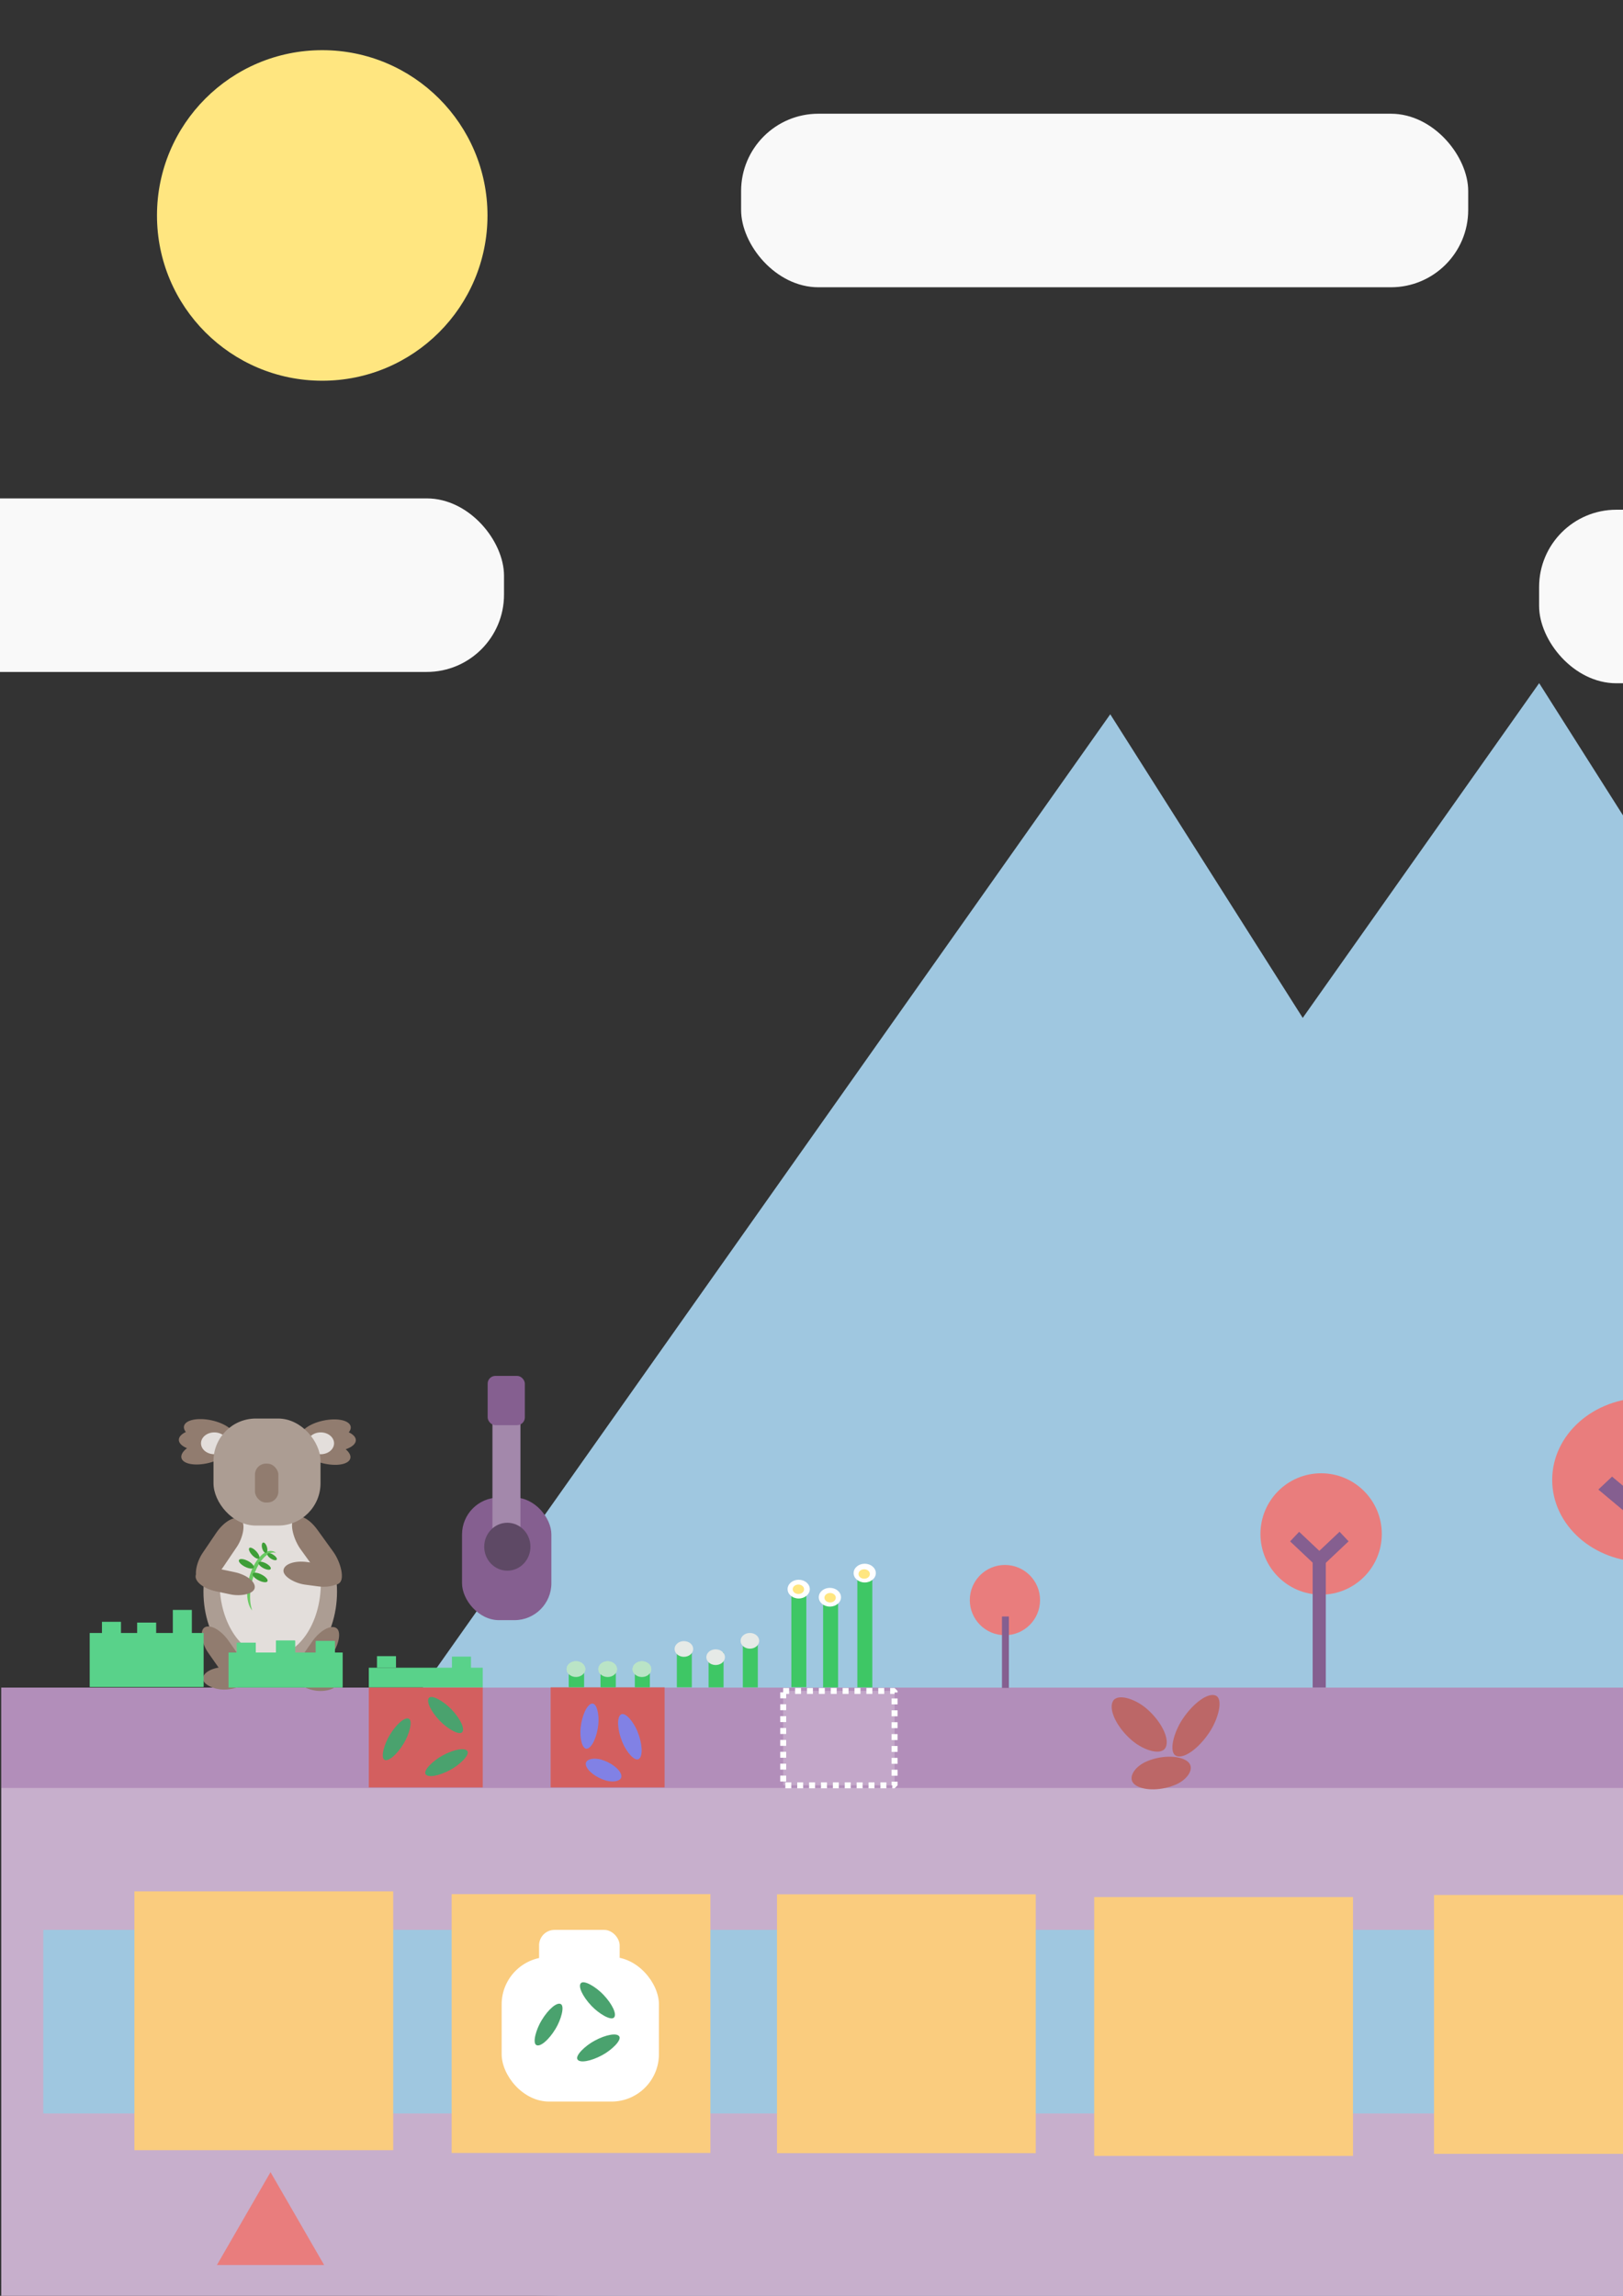 <?xml version="1.0" encoding="UTF-8" standalone="no"?>
<!-- Created with Inkscape (http://www.inkscape.org/) -->

<svg
   xmlns:dc="http://purl.org/dc/elements/1.1/"
   xmlns:cc="http://creativecommons.org/ns#"
   xmlns:rdf="http://www.w3.org/1999/02/22-rdf-syntax-ns#"
   xmlns:svg="http://www.w3.org/2000/svg"
   xmlns="http://www.w3.org/2000/svg"
   xmlns:sodipodi="http://sodipodi.sourceforge.net/DTD/sodipodi-0.dtd"
   xmlns:inkscape="http://www.inkscape.org/namespaces/inkscape"
   width="210mm"
   height="297mm"
   viewBox="0 0 210 297"
   version="1.1"
   id="svg8"
   sodipodi:docname="components.svg"
   inkscape:version="0.92.2 (5c3e80d, 2017-08-06)">
  <rect x="0" y="0" width="210" height="297" fill="#333333" stroke="none"/>
  <defs
     id="defs2" />
  <sodipodi:namedview
     id="base"
     pagecolor="#ffffff"
     bordercolor="#666666"
     borderopacity="1.0"
     inkscape:pageopacity="0.0"
     inkscape:pageshadow="2"
     inkscape:zoom="0.49497475"
     inkscape:cx="1409.1599"
     inkscape:cy="335.85451"
     inkscape:document-units="mm"
     inkscape:current-layer="layer4"
     showgrid="false"
     inkscape:measure-start="2058.57,625.714"
     inkscape:measure-end="2058.57,617.143"
     inkscape:window-width="1920"
     inkscape:window-height="1017"
     inkscape:window-x="-8"
     inkscape:window-y="-8"
     inkscape:window-maximized="1" />
  <g
     inkscape:label="Calque 1"
     inkscape:groupmode="layer"
     id="layer1"
     style="display:inline" />
  <g
     inkscape:groupmode="layer"
     id="layer4"
     inkscape:label="bg_far"
     style="display:inline">
    <path
       sodipodi:type="star"
       style="opacity:1;fill:#9fc7e0;fill-opacity:1;stroke:none;stroke-width:1.323;stroke-miterlimit:4;stroke-dasharray:none;stroke-opacity:1"
       id="path5440"
       sodipodi:sides="3"
       sodipodi:cx="71.059525"
       sodipodi:cy="342.35712"
       sodipodi:r1="258.60641"
       sodipodi:r2="129.30322"
       sodipodi:arg1="-1.5474088"
       sodipodi:arg2="-0.50021123"
       inkscape:flatsided="false"
       inkscape:rounded="0"
       inkscape:randomized="0"
       d="M 77.107,83.821 184.521,280.342 291.934,476.862 68.036,471.625 -155.863,466.388 -39.378,275.104 Z"
       inkscape:transform-center-x="1.8623286"
       inkscape:transform-center-y="-32.94243"
       transform="matrix(0.616,0,0,0.531,96.158,47.893)"
       inkscape:export-filename="C:\Users\Brice\Documents\ldjam41\assets\world\far_background.png"
       inkscape:export-xdpi="54"
       inkscape:export-ydpi="54" />
    <path
       sodipodi:type="star"
       style="opacity:1;fill:#9fc7e0;fill-opacity:1;stroke:none;stroke-width:1.323;stroke-miterlimit:4;stroke-dasharray:none;stroke-opacity:1"
       id="path5440-3"
       sodipodi:sides="3"
       sodipodi:cx="71.059525"
       sodipodi:cy="342.35712"
       sodipodi:r1="258.60641"
       sodipodi:r2="129.30322"
       sodipodi:arg1="-1.5474088"
       sodipodi:arg2="-0.50021123"
       inkscape:flatsided="false"
       inkscape:rounded="0"
       inkscape:randomized="0"
       d="M 77.107,83.821 184.521,280.342 291.934,476.862 68.036,471.625 -155.863,466.388 -39.378,275.104 Z"
       inkscape:transform-center-x="1.8623286"
       inkscape:transform-center-y="-32.94243"
       transform="matrix(0.616,0,0,0.531,151.655,43.866)"
       inkscape:export-filename="C:\Users\Brice\Documents\ldjam41\assets\world\far_background.png"
       inkscape:export-xdpi="54"
       inkscape:export-ydpi="54" />
    <circle
       style="opacity:1;fill:#ffe680;fill-opacity:1;stroke:none;stroke-width:1.9;stroke-linejoin:miter;stroke-miterlimit:4;stroke-dasharray:none;stroke-dashoffset:0;stroke-opacity:1"
       id="path7251"
       cx="41.694"
       cy="27.872"
       r="21.382"
       inkscape:export-filename="C:\Users\Brice\Documents\ldjam41\assets\world\far_background.png"
       inkscape:export-xdpi="54"
       inkscape:export-ydpi="54" />
    <rect
       style="display:inline;opacity:1;fill:#f9f9f9;fill-opacity:1;stroke:none;stroke-width:0.729;stroke-linejoin:miter;stroke-miterlimit:4;stroke-dasharray:0.729, 0.729;stroke-dashoffset:0;stroke-opacity:1"
       id="rect6670-1"
       width="94.079"
       height="22.451"
       x="95.892"
       y="14.712"
       rx="10"
       inkscape:export-filename="C:\Users\Brice\Documents\ldjam41\assets\world\far_background.png"
       inkscape:export-xdpi="54"
       inkscape:export-ydpi="54" />
    <rect
       style="display:inline;opacity:1;fill:#f9f9f9;fill-opacity:1;stroke:none;stroke-width:0.729;stroke-linejoin:miter;stroke-miterlimit:4;stroke-dasharray:0.729, 0.729;stroke-dashoffset:0;stroke-opacity:1"
       id="rect6670-1-2"
       width="94.079"
       height="22.451"
       x="199.145"
       y="65.941"
       rx="10"
       inkscape:export-filename="C:\Users\Brice\Documents\ldjam41\assets\world\far_background.png"
       inkscape:export-xdpi="54"
       inkscape:export-ydpi="54" />
    <rect
       style="display:inline;opacity:1;fill:#f9f9f9;fill-opacity:1;stroke:none;stroke-width:0.729;stroke-linejoin:miter;stroke-miterlimit:4;stroke-dasharray:0.729, 0.729;stroke-dashoffset:0;stroke-opacity:1"
       id="rect6670-1-2-3"
       width="94.079"
       height="22.451"
       x="328.742"
       y="19.04"
       rx="10"
       inkscape:export-filename="C:\Users\Brice\Documents\ldjam41\assets\world\far_background.png"
       inkscape:export-xdpi="54"
       inkscape:export-ydpi="54" />
    <rect
       style="display:inline;opacity:1;fill:#f9f9f9;fill-opacity:1;stroke:none;stroke-width:0.729;stroke-linejoin:miter;stroke-miterlimit:4;stroke-dasharray:0.729, 0.729;stroke-dashoffset:0;stroke-opacity:1"
       id="rect6670-1-2-3-1"
       width="94.079"
       height="22.451"
       x="434.57"
       y="59.638"
       rx="10"
       inkscape:export-filename="C:\Users\Brice\Documents\ldjam41\assets\world\far_background.png"
       inkscape:export-xdpi="54"
       inkscape:export-ydpi="54" />
    <rect
       style="display:inline;opacity:1;fill:#f9f9f9;fill-opacity:1;stroke:none;stroke-width:0.729;stroke-linejoin:miter;stroke-miterlimit:4;stroke-dasharray:0.729, 0.729;stroke-dashoffset:0;stroke-opacity:1"
       id="rect6670-1-2-1"
       width="94.079"
       height="22.451"
       x="-28.865"
       y="64.476"
       rx="10"
       inkscape:export-filename="C:\Users\Brice\Documents\ldjam41\assets\world\far_background.png"
       inkscape:export-xdpi="54"
       inkscape:export-ydpi="54" />
  </g>
  <g
     inkscape:groupmode="layer"
     id="layer3"
     inkscape:label="background"
     style="display:inline"
     sodipodi:insensitive="true">
    <rect
       style="opacity:1;fill:#72ba8a;fill-opacity:1;stroke:none;stroke-width:0.624;stroke-miterlimit:4;stroke-dasharray:none;stroke-opacity:1"
       id="rect5387-7"
       width="110.974"
       height="151.564"
       x="301.22"
       y="156.149"
       rx="52.961"
       inkscape:export-filename="C:\Users\Brice\Documents\ldjam41\assets\world\background.png"
       inkscape:export-xdpi="54"
       inkscape:export-ydpi="54" />
    <rect
       style="opacity:1;fill:#a0d0c2;fill-opacity:1;stroke:none;stroke-width:0.692;stroke-miterlimit:4;stroke-dasharray:none;stroke-opacity:1"
       id="rect5387"
       width="110.974"
       height="186.437"
       x="397.065"
       y="113.71"
       rx="52.961"
       inkscape:export-filename="C:\Users\Brice\Documents\ldjam41\assets\world\background.png"
       inkscape:export-xdpi="54"
       inkscape:export-ydpi="54" />
  </g>
  <g
     inkscape:groupmode="layer"
     id="layer2"
     inkscape:label="ground"
     style="display:inline"
     sodipodi:insensitive="true">
    <rect
       style="opacity:1;fill:#c7afcc;fill-opacity:1;stroke:none;stroke-width:5.535;stroke-miterlimit:4;stroke-dasharray:none;stroke-opacity:1"
       id="rect4543"
       width="1202.22"
       height="80.494"
       x="0.164"
       y="218.319"
       inkscape:export-filename="C:\Users\Brice\Documents\ldjam41\assets\world\ground.png"
       inkscape:export-xdpi="54"
       inkscape:export-ydpi="54" />
    <rect
       style="opacity:1;fill:#b28eba;fill-opacity:1;stroke:none;stroke-width:3.434;stroke-miterlimit:4;stroke-dasharray:none;stroke-opacity:1"
       id="rect4545"
       width="1202.22"
       height="12.985"
       x="0.164"
       y="218.319"
       inkscape:export-filename="C:\Users\Brice\Documents\ldjam41\assets\world\ground.png"
       inkscape:export-xdpi="54"
       inkscape:export-ydpi="54" />
    <rect
       style="opacity:1;fill:#b28eba;fill-opacity:1;stroke:none;stroke-width:1.323;stroke-miterlimit:4;stroke-dasharray:none;stroke-opacity:1"
       id="rect5277"
       width="10"
       height="10"
       x="32.506"
       y="248.619"
       inkscape:export-filename="C:\Users\Brice\Documents\ldjam41\assets\world\ground.png"
       inkscape:export-xdpi="54"
       inkscape:export-ydpi="54" />
    <rect
       style="opacity:1;fill:#b28eba;fill-opacity:1;stroke:none;stroke-width:1.323;stroke-miterlimit:4;stroke-dasharray:none;stroke-opacity:1"
       id="rect5277-1-5"
       width="10"
       height="10"
       x="328.375"
       y="254.202"
       inkscape:export-filename="C:\Users\Brice\Documents\ldjam41\assets\world\ground.png"
       inkscape:export-xdpi="54"
       inkscape:export-ydpi="54" />
    <rect
       style="opacity:1;fill:#b28eba;fill-opacity:1;stroke:none;stroke-width:1.323;stroke-miterlimit:4;stroke-dasharray:none;stroke-opacity:1"
       id="rect5277-1-5-8"
       width="10"
       height="10"
       x="528.702"
       y="273.101"
       inkscape:export-filename="C:\Users\Brice\Documents\ldjam41\assets\world\ground.png"
       inkscape:export-xdpi="54"
       inkscape:export-ydpi="54" />
    <rect
       style="opacity:1;fill:#b28eba;fill-opacity:1;stroke:none;stroke-width:1.323;stroke-miterlimit:4;stroke-dasharray:none;stroke-opacity:1"
       id="rect5277-1-5-8-6"
       width="10"
       height="10"
       x="685.94"
       y="254.958"
       inkscape:export-filename="C:\Users\Brice\Documents\ldjam41\assets\world\ground.png"
       inkscape:export-xdpi="54"
       inkscape:export-ydpi="54" />
    <rect
       style="opacity:1;fill:#b28eba;fill-opacity:1;stroke:none;stroke-width:1.323;stroke-miterlimit:4;stroke-dasharray:none;stroke-opacity:1"
       id="rect5277-1-5-8-6-3"
       width="10"
       height="10"
       x="843.935"
       y="277.637"
       inkscape:export-filename="C:\Users\Brice\Documents\ldjam41\assets\world\ground.png"
       inkscape:export-xdpi="54"
       inkscape:export-ydpi="54" />
    <rect
       style="opacity:1;fill:#b28eba;fill-opacity:1;stroke:none;stroke-width:1.323;stroke-miterlimit:4;stroke-dasharray:none;stroke-opacity:1"
       id="rect5277-1-5-8-6-3-5"
       width="10"
       height="10"
       x="1052.577"
       y="247.399"
       inkscape:export-filename="C:\Users\Brice\Documents\ldjam41\assets\world\ground.png"
       inkscape:export-xdpi="54"
       inkscape:export-ydpi="54" />
  </g>
  <g
     inkscape:groupmode="layer"
     id="layer7"
     inkscape:label="player"
     sodipodi:insensitive="true">
    <g
       id="g7081"
       transform="matrix(0.142,0,0,0.142,20.099,178.606)"
       inkscape:export-filename="C:\Users\Brice\Documents\ldjam41\assets\player\player.png"
       inkscape:export-xdpi="54"
       inkscape:export-ydpi="54">
      <g
         style="display:inline"
         id="layer1-6"
         inkscape:label="Corps">
        <ellipse
           ry="77.485"
           rx="60.854"
           cy="192.301"
           cx="104.699"
           id="path3726"
           style="fill:#ac9d93;fill-opacity:1;stroke-width:0.265" />
        <ellipse
           ry="66.923"
           rx="46.113"
           cy="184.342"
           cx="104.699"
           id="path3726-3"
           style="fill:#e3dedb;stroke-width:0.214" />
      </g>
      <g
         inkscape:label="Branche"
         id="layer4-6">
        <path
           inkscape:connector-curvature="0"
           id="path8669"
           d="m 104.485,155.165 a 14.828,29.251 14.421 0 0 -19.099,24.852 14.828,29.251 14.421 0 0 2.865,29.315 14.878,30.941 13.125 0 1 -0.169,-26.307 14.878,30.941 13.125 0 1 21.645,-26.148 14.878,30.941 13.125 0 1 0.43,0.167 14.828,29.251 14.421 0 0 -3.126,-1.664 14.828,29.251 14.421 0 0 -2.547,-0.215 z"
           style="fill:#6ac963;fill-opacity:1;stroke:none;stroke-width:0.332" />
        <ellipse
           transform="matrix(0.889,0.458,-0.464,0.886,0,0)"
           ry="2.958"
           rx="7.574"
           cy="110.353"
           cx="150.898"
           id="path8687"
           style="fill:#3e9e37;fill-opacity:1;stroke:none;stroke-width:0.414" />
        <ellipse
           transform="matrix(0.686,0.727,-0.699,0.715,0,0)"
           ry="2.542"
           rx="6.516"
           cy="42.425"
           cx="174.55"
           id="path8687-8"
           style="fill:#3e9e37;fill-opacity:1;stroke:none;stroke-width:0.356" />
        <ellipse
           transform="matrix(0.889,0.458,-0.464,0.886,0,0)"
           ry="2.958"
           rx="7.574"
           cy="115.672"
           cx="167.75"
           id="path8687-7"
           style="fill:#3e9e37;fill-opacity:1;stroke:none;stroke-width:0.414" />
        <ellipse
           transform="matrix(0.884,0.467,-0.456,0.89,0,0)"
           ry="2.475"
           rx="6.253"
           cy="102.598"
           cx="165.599"
           id="path8687-85"
           style="fill:#3e9e37;fill-opacity:1;stroke:none;stroke-width:0.344" />
        <ellipse
           transform="matrix(0.857,0.515,-0.411,0.912,0,0)"
           ry="2.112"
           rx="4.958"
           cy="83.241"
           cx="164.094"
           id="path8687-2"
           style="fill:#3e9e37;fill-opacity:1;stroke:none;stroke-width:0.283" />
        <ellipse
           transform="matrix(0.259,0.966,-0.984,0.175,0,0)"
           ry="2.259"
           rx="4.884"
           cy="-56.969"
           cx="167.922"
           id="path8687-24"
           style="fill:#3e9e37;fill-opacity:1;stroke:none;stroke-width:0.291" />
      </g>
      <g
         style="display:inline"
         inkscape:label="Bras jambes"
         id="layer3-8">
        <rect
           transform="matrix(0.822,0.57,-0.561,0.828,0,0)"
           rx="22.748"
           y="59.517"
           x="123.709"
           height="67.692"
           width="22.699"
           id="rect4536"
           style="fill:#917c6f;fill-opacity:1;stroke-width:0.214" />
        <rect
           transform="matrix(-0.656,0.755,0.585,0.811,0,0)"
           rx="23.47"
           y="182.588"
           x="-41.358"
           height="71.768"
           width="23.42"
           id="rect4536-5"
           style="fill:#917c6f;fill-opacity:1;stroke-width:0.224" />
        <rect
           inkscape:transform-center-y="8.3154709"
           inkscape:transform-center-x="-0.65339197"
           transform="matrix(0.094,-0.996,-0.991,-0.133,0,0)"
           rx="20.709"
           y="-185.987"
           x="-166.118"
           height="53.397"
           width="20.664"
           id="rect4536-6-5"
           style="fill:#917c6f;fill-opacity:1;stroke-width:0.181" />
        <rect
           transform="matrix(0.868,0.496,-0.573,0.819,0,0)"
           rx="21.577"
           y="114.402"
           x="254.5"
           height="60.696"
           width="21.531"
           id="rect4536-4"
           style="fill:#917c6f;fill-opacity:1;stroke-width:0.197" />
        <rect
           transform="matrix(-0.097,0.995,-0.984,-0.179,0,0)"
           rx="20.669"
           y="-192.294"
           x="232.075"
           height="39.53"
           width="20.624"
           id="rect4536-4-0"
           style="fill:#917c6f;fill-opacity:1;stroke-width:0.156" />
        <rect
           transform="matrix(-0.868,0.496,0.573,0.819,0,0)"
           rx="21.577"
           y="218.482"
           x="81.57"
           height="60.696"
           width="21.531"
           id="rect4536-4-1"
           style="fill:#917c6f;fill-opacity:1;stroke-width:0.197" />
        <rect
           transform="matrix(-0.088,0.996,1,0.006,0,0)"
           rx="20.669"
           y="67.311"
           x="261.436"
           height="39.53"
           width="20.624"
           id="rect4536-4-0-8"
           style="fill:#917c6f;fill-opacity:1;stroke-width:0.156" />
        <rect
           transform="matrix(0.171,-0.985,0.978,0.207,0,0)"
           rx="20.659"
           y="66.655"
           x="-176.511"
           height="54.988"
           width="20.615"
           id="rect4536-6"
           style="fill:#917c6f;fill-opacity:1;stroke-width:0.184" />
      </g>
      <g
         inkscape:label="Tête"
         id="layer2-6">
        <ellipse
           transform="matrix(-0.978,-0.209,-0.209,0.978,0,0)"
           ry="10.394"
           rx="23.309"
           cy="35.06"
           cx="-57.506"
           id="path4670-7"
           style="fill:#917c6f;fill-opacity:1;stroke:none;stroke-width:0.265" />
        <ellipse
           transform="scale(-1,1)"
           ry="10.394"
           rx="23.309"
           cy="53.955"
           cx="-44.722"
           id="path4670-6-3"
           style="fill:#917c6f;fill-opacity:1;stroke:none;stroke-width:0.265" />
        <ellipse
           transform="matrix(-0.97,0.242,0.242,0.97,0,0)"
           ry="10.394"
           rx="23.309"
           cy="74.173"
           cx="-29.331"
           id="path4670-9-6"
           style="fill:#917c6f;fill-opacity:1;stroke:none;stroke-width:0.265" />
        <ellipse
           transform="rotate(-12.047)"
           ry="10.394"
           rx="23.309"
           cy="77.954"
           cx="142.038"
           id="path4670"
           style="fill:#917c6f;fill-opacity:1;stroke:none;stroke-width:0.265" />
        <ellipse
           ry="10.394"
           rx="23.309"
           cy="54.255"
           cx="159.38"
           id="path4670-6"
           style="fill:#917c6f;fill-opacity:1;stroke:none;stroke-width:0.265" />
        <ellipse
           transform="rotate(13.999)"
           ry="10.394"
           rx="23.309"
           cy="25.732"
           cx="166.215"
           id="path4670-9"
           style="fill:#917c6f;fill-opacity:1;stroke:none;stroke-width:0.265" />
        <ellipse
           ry="9.954"
           rx="12.144"
           cy="57.103"
           cx="150.707"
           id="path4719"
           style="fill:#e3dedb;fill-opacity:1;stroke:none;stroke-width:0.289" />
        <ellipse
           transform="scale(-1,1)"
           ry="9.954"
           rx="12.144"
           cy="57.103"
           cx="-53.753"
           id="path4719-0"
           style="fill:#e3dedb;fill-opacity:1;stroke:none;stroke-width:0.289" />
        <rect
           rx="38.59"
           y="34.533"
           x="52.992"
           height="97.518"
           width="97.518"
           id="rect3729"
           style="fill:#ac9d93;stroke-width:0.292" />
        <rect
           rx="10"
           y="75.618"
           x="90.783"
           height="35.437"
           width="21.302"
           id="rect4717"
           style="fill:#917c6f;fill-opacity:1;stroke:none;stroke-width:0.265" />
      </g>
    </g>
  </g>
  <g
     inkscape:groupmode="layer"
     id="layer5"
     inkscape:label="grass_seed"
     style="display:inline"
     sodipodi:insensitive="true">
    <rect
       style="opacity:1;fill:#d35f5f;fill-opacity:1;stroke:none;stroke-width:1.569;stroke-miterlimit:4;stroke-dasharray:none;stroke-opacity:1"
       id="rect5478"
       width="14.741"
       height="12.946"
       x="47.719"
       y="218.286"
       inkscape:export-filename="C:\Users\Brice\Documents\ldjam41\assets\items\seeds\grass.png"
       inkscape:export-xdpi="54"
       inkscape:export-ydpi="54" />
    <rect
       style="opacity:1;fill:#4aa26e;fill-opacity:1;stroke:none;stroke-width:1.609;stroke-miterlimit:4;stroke-dasharray:none;stroke-opacity:1"
       id="rect5480"
       width="2.113"
       height="6.176"
       x="159.195"
       y="162.987"
       rx="12.162"
       transform="rotate(31.127)"
       inkscape:export-filename="C:\Users\Brice\Documents\ldjam41\assets\items\seeds\grass.png"
       inkscape:export-xdpi="54"
       inkscape:export-ydpi="54" />
    <rect
       style="opacity:1;fill:#4aa26e;fill-opacity:1;stroke:none;stroke-width:1.609;stroke-miterlimit:4;stroke-dasharray:none;stroke-opacity:1"
       id="rect5480-2"
       width="2.113"
       height="6.176"
       x="-112.229"
       y="197.386"
       rx="12.162"
       transform="rotate(-43.577)"
       inkscape:export-filename="C:\Users\Brice\Documents\ldjam41\assets\items\seeds\grass.png"
       inkscape:export-xdpi="54"
       inkscape:export-ydpi="54"
       inkscape:transform-center-x="-1.0690781"
       inkscape:transform-center-y="0.13363476" />
    <rect
       style="opacity:1;fill:#4aa26e;fill-opacity:1;stroke:none;stroke-width:1.609;stroke-miterlimit:4;stroke-dasharray:none;stroke-opacity:1"
       id="rect5480-2-9"
       width="2.113"
       height="6.176"
       x="226.944"
       y="54.79"
       rx="12.162"
       transform="rotate(61.539)"
       inkscape:export-filename="C:\Users\Brice\Documents\ldjam41\assets\items\seeds\grass.png"
       inkscape:export-xdpi="54"
       inkscape:export-ydpi="54" />
  </g>
  <g
     inkscape:label="flower_seed"
     id="g5545"
     inkscape:groupmode="layer"
     style="display:inline"
     sodipodi:insensitive="true">
    <rect
       y="218.286"
       x="71.249"
       height="12.946"
       width="14.741"
       id="rect5533"
       style="opacity:1;fill:#d35f5f;fill-opacity:1;stroke:none;stroke-width:1.569;stroke-miterlimit:4;stroke-dasharray:none;stroke-opacity:1" />
    <rect
       transform="matrix(0.984,-0.181,-0.106,0.994,0,0)"
       rx="13.408"
       y="240.611"
       x="102.582"
       height="5.868"
       width="2.329"
       id="rect5535"
       style="opacity:1;fill:#8181e5;fill-opacity:1;stroke:none;stroke-width:1.647;stroke-miterlimit:4;stroke-dasharray:none;stroke-opacity:1"
       inkscape:export-filename="C:\Users\Brice\Documents\ldjam41\assets\items\seeds\flower.png"
       inkscape:export-xdpi="54"
       inkscape:export-ydpi="54" />
    <rect
       transform="matrix(0.805,-0.593,0.38,0.925,0,0)"
       rx="13.86"
       y="233.189"
       x="-11.501"
       height="6.199"
       width="2.408"
       id="rect5537"
       style="opacity:1;fill:#8181e5;fill-opacity:1;stroke:none;stroke-width:1.721;stroke-miterlimit:4;stroke-dasharray:none;stroke-opacity:1"
       inkscape:export-filename="C:\Users\Brice\Documents\ldjam41\assets\items\seeds\flower.png"
       inkscape:export-xdpi="54"
       inkscape:export-ydpi="54" />
    <rect
       transform="matrix(-0.238,-0.971,0.963,0.268,0,0)"
       rx="16.126"
       y="22.112"
       x="-230.469"
       height="4.751"
       width="2.802"
       id="rect5541"
       style="opacity:1;fill:#8181e5;fill-opacity:1;stroke:none;stroke-width:1.625;stroke-miterlimit:4;stroke-dasharray:none;stroke-opacity:1"
       inkscape:export-filename="C:\Users\Brice\Documents\ldjam41\assets\items\seeds\flower.png"
       inkscape:export-xdpi="54"
       inkscape:export-ydpi="54" />
  </g>
  <g
     inkscape:groupmode="layer"
     id="layer6"
     inkscape:label="grass_grow_0"
     sodipodi:insensitive="true"
     style="display:inline">
    <rect
       style="opacity:1;fill:#59d28a;fill-opacity:1;stroke:none;stroke-width:1.365;stroke-miterlimit:4;stroke-dasharray:none;stroke-opacity:1"
       id="rect5558"
       width="14.741"
       height="2.54"
       x="47.719"
       y="215.746"
       inkscape:export-filename="C:\Users\Brice\Documents\ldjam41\assets\items\seeds\grass_grow_0.png"
       inkscape:export-xdpi="54"
       inkscape:export-ydpi="54" />
    <rect
       style="opacity:1;fill:#59d28a;fill-opacity:1;stroke:none;stroke-width:1.739;stroke-miterlimit:4;stroke-dasharray:none;stroke-opacity:1"
       id="rect5560"
       width="2.46"
       height="1.497"
       x="48.778"
       y="214.25"
       inkscape:export-filename="C:\Users\Brice\Documents\ldjam41\assets\items\seeds\grass_grow_0.png"
       inkscape:export-xdpi="54"
       inkscape:export-ydpi="54" />
    <rect
       style="opacity:1;fill:#59d28a;fill-opacity:1;stroke:none;stroke-width:1.739;stroke-miterlimit:4;stroke-dasharray:none;stroke-opacity:1"
       id="rect5560-3"
       width="2.46"
       height="1.497"
       x="58.478"
       y="214.31"
       inkscape:export-filename="C:\Users\Brice\Documents\ldjam41\assets\items\seeds\grass_grow_0.png"
       inkscape:export-xdpi="54"
       inkscape:export-ydpi="54" />
  </g>
  <g
     inkscape:label="grass_grow_1"
     id="g5598"
     inkscape:groupmode="layer"
     sodipodi:insensitive="true"
     style="display:inline">
    <rect
       inkscape:export-ydpi="54"
       inkscape:export-xdpi="54"
       inkscape:export-filename="C:\Users\Brice\Documents\ldjam41\assets\items\seeds\grass_grow_1.png"
       y="213.784"
       x="29.577"
       height="4.503"
       width="14.741"
       id="rect5592"
       style="opacity:1;fill:#59d28a;fill-opacity:1;stroke:none;stroke-width:1.817;stroke-miterlimit:4;stroke-dasharray:none;stroke-opacity:1" />
    <rect
       inkscape:export-ydpi="54"
       inkscape:export-xdpi="54"
       inkscape:export-filename="C:\Users\Brice\Documents\ldjam41\assets\items\seeds\grass_grow_1.png"
       y="212.511"
       x="30.635"
       height="1.802"
       width="2.46"
       id="rect5594"
       style="opacity:1;fill:#59d28a;fill-opacity:1;stroke:none;stroke-width:1.908;stroke-miterlimit:4;stroke-dasharray:none;stroke-opacity:1" />
    <rect
       inkscape:export-ydpi="54"
       inkscape:export-xdpi="54"
       inkscape:export-filename="C:\Users\Brice\Documents\ldjam41\assets\items\seeds\grass_grow_1.png"
       y="212.296"
       x="40.864"
       height="2.653"
       width="2.46"
       id="rect5596"
       style="opacity:1;fill:#59d28a;fill-opacity:1;stroke:none;stroke-width:2.315;stroke-miterlimit:4;stroke-dasharray:none;stroke-opacity:1" />
    <rect
       inkscape:export-ydpi="54"
       inkscape:export-xdpi="54"
       inkscape:export-filename="C:\Users\Brice\Documents\ldjam41\assets\items\seeds\grass_grow_1.png"
       y="212.236"
       x="35.717"
       height="2.653"
       width="2.46"
       id="rect5596-0"
       style="opacity:1;fill:#59d28a;fill-opacity:1;stroke:none;stroke-width:2.315;stroke-miterlimit:4;stroke-dasharray:none;stroke-opacity:1" />
  </g>
  <g
     inkscape:groupmode="layer"
     id="g5623"
     inkscape:label="grass_grow_2"
     sodipodi:insensitive="true"
     style="display:inline">
    <rect
       style="opacity:1;fill:#59d28a;fill-opacity:1;stroke:none;stroke-width:1.817;stroke-miterlimit:4;stroke-dasharray:none;stroke-opacity:1"
       id="rect5615"
       width="14.741"
       height="4.503"
       x="29.577"
       y="213.784"
       inkscape:export-filename="C:\Users\Brice\Documents\ldjam41\assets\items\seeds\grass_grow_1.png"
       inkscape:export-xdpi="54"
       inkscape:export-ydpi="54" />
    <rect
       style="opacity:1;fill:#59d28a;fill-opacity:1;stroke:none;stroke-width:1.908;stroke-miterlimit:4;stroke-dasharray:none;stroke-opacity:1"
       id="rect5617"
       width="2.46"
       height="1.802"
       x="30.635"
       y="212.511"
       inkscape:export-filename="C:\Users\Brice\Documents\ldjam41\assets\items\seeds\grass_grow_1.png"
       inkscape:export-xdpi="54"
       inkscape:export-ydpi="54" />
    <rect
       style="opacity:1;fill:#59d28a;fill-opacity:1;stroke:none;stroke-width:2.315;stroke-miterlimit:4;stroke-dasharray:none;stroke-opacity:1"
       id="rect5619"
       width="2.46"
       height="2.653"
       x="40.864"
       y="212.296"
       inkscape:export-filename="C:\Users\Brice\Documents\ldjam41\assets\items\seeds\grass_grow_1.png"
       inkscape:export-xdpi="54"
       inkscape:export-ydpi="54" />
    <rect
       style="opacity:1;fill:#59d28a;fill-opacity:1;stroke:none;stroke-width:2.315;stroke-miterlimit:4;stroke-dasharray:none;stroke-opacity:1"
       id="rect5621"
       width="2.46"
       height="2.653"
       x="35.717"
       y="212.236"
       inkscape:export-filename="C:\Users\Brice\Documents\ldjam41\assets\items\seeds\grass_grow_1.png"
       inkscape:export-xdpi="54"
       inkscape:export-ydpi="54" />
    <rect
       style="opacity:1;fill:#59d28a;fill-opacity:1;stroke:none;stroke-width:2.263;stroke-miterlimit:4;stroke-dasharray:none;stroke-opacity:1"
       id="rect5615-3"
       width="14.741"
       height="6.989"
       x="11.606"
       y="211.252"
       inkscape:export-filename="C:\Users\Brice\Documents\ldjam41\assets\items\seeds\grass_grow_2.png"
       inkscape:export-xdpi="54"
       inkscape:export-ydpi="54" />
    <rect
       style="opacity:1;fill:#59d28a;fill-opacity:1;stroke:none;stroke-width:2.378;stroke-miterlimit:4;stroke-dasharray:none;stroke-opacity:1"
       id="rect5617-7"
       width="2.46"
       height="2.797"
       x="13.193"
       y="209.806"
       inkscape:export-filename="C:\Users\Brice\Documents\ldjam41\assets\items\seeds\grass_grow_2.png"
       inkscape:export-xdpi="54"
       inkscape:export-ydpi="54" />
    <rect
       style="opacity:1;fill:#59d28a;fill-opacity:1;stroke:none;stroke-width:3.279;stroke-miterlimit:4;stroke-dasharray:none;stroke-opacity:1"
       id="rect5619-5"
       width="2.46"
       height="5.32"
       x="22.364"
       y="208.27"
       inkscape:export-filename="C:\Users\Brice\Documents\ldjam41\assets\items\seeds\grass_grow_2.png"
       inkscape:export-xdpi="54"
       inkscape:export-ydpi="54" />
    <rect
       style="opacity:1;fill:#59d28a;fill-opacity:1;stroke:none;stroke-width:2.885;stroke-miterlimit:4;stroke-dasharray:none;stroke-opacity:1"
       id="rect5621-2"
       width="2.46"
       height="4.117"
       x="17.746"
       y="209.907"
       inkscape:export-filename="C:\Users\Brice\Documents\ldjam41\assets\items\seeds\grass_grow_2.png"
       inkscape:export-xdpi="54"
       inkscape:export-ydpi="54" />
  </g>
  <g
     inkscape:label="flower_grow_0"
     id="g5663"
     inkscape:groupmode="layer"
     sodipodi:insensitive="true"
     style="display:inline">
    <rect
       inkscape:export-ydpi="54"
       inkscape:export-xdpi="54"
       inkscape:export-filename="C:\Users\Brice\Documents\ldjam41\assets\items\seeds\grass_grow_0.png"
       y="216.229"
       x="73.608"
       height="2.021"
       width="1.937"
       id="rect5657"
       style="opacity:1;fill:#3ec765;fill-opacity:1;stroke:none;stroke-width:0.441;stroke-miterlimit:4;stroke-dasharray:none;stroke-opacity:1" />
    <ellipse
       style="opacity:1;fill:#bae4c6;fill-opacity:1;stroke:none;stroke-width:1.292;stroke-miterlimit:4;stroke-dasharray:none;stroke-opacity:1"
       id="path5665"
       cx="74.522"
       cy="215.929"
       rx="1.204"
       ry="1.016" />
    <rect
       inkscape:export-ydpi="54"
       inkscape:export-xdpi="54"
       inkscape:export-filename="C:\Users\Brice\Documents\ldjam41\assets\items\seeds\grass_grow_0.png"
       y="216.233"
       x="77.715"
       height="2.021"
       width="1.937"
       id="rect5657-7"
       style="opacity:1;fill:#3ec765;fill-opacity:1;stroke:none;stroke-width:0.441;stroke-miterlimit:4;stroke-dasharray:none;stroke-opacity:1" />
    <ellipse
       style="opacity:1;fill:#bae4c6;fill-opacity:1;stroke:none;stroke-width:1.292;stroke-miterlimit:4;stroke-dasharray:none;stroke-opacity:1"
       id="path5665-4"
       cx="78.628"
       cy="215.933"
       rx="1.204"
       ry="1.016" />
    <rect
       inkscape:export-ydpi="54"
       inkscape:export-xdpi="54"
       inkscape:export-filename="C:\Users\Brice\Documents\ldjam41\assets\items\seeds\grass_grow_0.png"
       y="216.233"
       x="82.147"
       height="2.021"
       width="1.937"
       id="rect5657-7-7"
       style="opacity:1;fill:#3ec765;fill-opacity:1;stroke:none;stroke-width:0.441;stroke-miterlimit:4;stroke-dasharray:none;stroke-opacity:1" />
    <ellipse
       style="opacity:1;fill:#bae4c6;fill-opacity:1;stroke:none;stroke-width:1.292;stroke-miterlimit:4;stroke-dasharray:none;stroke-opacity:1"
       id="path5665-4-9"
       cx="83.06"
       cy="215.933"
       rx="1.204"
       ry="1.016" />
  </g>
  <g
     inkscape:groupmode="layer"
     id="g5715"
     inkscape:label="flower_grow_1"
     style="display:inline"
     sodipodi:insensitive="true">
    <rect
       style="opacity:1;fill:#3ec765;fill-opacity:1;stroke:none;stroke-width:0.441;stroke-miterlimit:4;stroke-dasharray:none;stroke-opacity:1"
       id="rect5703"
       width="1.937"
       height="2.021"
       x="73.608"
       y="216.229"
       inkscape:export-filename="C:\Users\Brice\Documents\ldjam41\assets\items\seeds\grass_grow_0.png"
       inkscape:export-xdpi="54"
       inkscape:export-ydpi="54" />
    <ellipse
       ry="1.016"
       rx="1.204"
       cy="215.929"
       cx="74.522"
       id="ellipse5705"
       style="opacity:1;fill:#bae4c6;fill-opacity:1;stroke:none;stroke-width:1.292;stroke-miterlimit:4;stroke-dasharray:none;stroke-opacity:1" />
    <rect
       style="opacity:1;fill:#3ec765;fill-opacity:1;stroke:none;stroke-width:0.441;stroke-miterlimit:4;stroke-dasharray:none;stroke-opacity:1"
       id="rect5707"
       width="1.937"
       height="2.021"
       x="77.715"
       y="216.233"
       inkscape:export-filename="C:\Users\Brice\Documents\ldjam41\assets\items\seeds\grass_grow_0.png"
       inkscape:export-xdpi="54"
       inkscape:export-ydpi="54" />
    <ellipse
       ry="1.016"
       rx="1.204"
       cy="215.933"
       cx="78.628"
       id="ellipse5709"
       style="opacity:1;fill:#bae4c6;fill-opacity:1;stroke:none;stroke-width:1.292;stroke-miterlimit:4;stroke-dasharray:none;stroke-opacity:1" />
    <rect
       style="opacity:1;fill:#3ec765;fill-opacity:1;stroke:none;stroke-width:0.441;stroke-miterlimit:4;stroke-dasharray:none;stroke-opacity:1"
       id="rect5711"
       width="1.937"
       height="2.021"
       x="82.147"
       y="216.233"
       inkscape:export-filename="C:\Users\Brice\Documents\ldjam41\assets\items\seeds\grass_grow_0.png"
       inkscape:export-xdpi="54"
       inkscape:export-ydpi="54" />
    <ellipse
       ry="1.016"
       rx="1.204"
       cy="215.933"
       cx="83.06"
       id="ellipse5713"
       style="opacity:1;fill:#bae4c6;fill-opacity:1;stroke:none;stroke-width:1.292;stroke-miterlimit:4;stroke-dasharray:none;stroke-opacity:1" />
    <rect
       style="opacity:1;fill:#3ec765;fill-opacity:1;stroke:none;stroke-width:0.66;stroke-miterlimit:4;stroke-dasharray:none;stroke-opacity:1"
       id="rect5703-0"
       width="1.937"
       height="4.521"
       x="87.577"
       y="213.76"
       inkscape:export-filename="C:\Users\Brice\Documents\ldjam41\assets\items\seeds\flower_grow_1.png"
       inkscape:export-xdpi="54"
       inkscape:export-ydpi="54" />
    <ellipse
       ry="1.016"
       rx="1.204"
       cy="213.32"
       cx="88.49"
       id="ellipse5705-8"
       style="opacity:1;fill:#e6eae7;fill-opacity:1;stroke:none;stroke-width:1.292;stroke-miterlimit:4;stroke-dasharray:none;stroke-opacity:1"
       inkscape:export-filename="C:\Users\Brice\Documents\ldjam41\assets\items\seeds\flower_grow_1.png"
       inkscape:export-xdpi="54"
       inkscape:export-ydpi="54" />
    <rect
       style="opacity:1;fill:#3ec765;fill-opacity:1;stroke:none;stroke-width:0.66;stroke-miterlimit:4;stroke-dasharray:none;stroke-opacity:1"
       id="rect5707-1"
       width="1.937"
       height="4.521"
       x="91.684"
       y="213.77"
       inkscape:export-filename="C:\Users\Brice\Documents\ldjam41\assets\items\seeds\flower_grow_1.png"
       inkscape:export-xdpi="54"
       inkscape:export-ydpi="54" />
    <ellipse
       ry="1.016"
       rx="1.204"
       cy="214.382"
       cx="92.597"
       id="ellipse5709-1"
       style="opacity:1;fill:#e6eae7;fill-opacity:1;stroke:none;stroke-width:1.292;stroke-miterlimit:4;stroke-dasharray:none;stroke-opacity:1"
       inkscape:export-filename="C:\Users\Brice\Documents\ldjam41\assets\items\seeds\flower_grow_1.png"
       inkscape:export-xdpi="54"
       inkscape:export-ydpi="54" />
    <rect
       style="opacity:1;fill:#3ec765;fill-opacity:1;stroke:none;stroke-width:0.736;stroke-miterlimit:4;stroke-dasharray:none;stroke-opacity:1"
       id="rect5711-4"
       width="1.937"
       height="5.623"
       x="96.116"
       y="212.667"
       inkscape:export-filename="C:\Users\Brice\Documents\ldjam41\assets\items\seeds\flower_grow_1.png"
       inkscape:export-xdpi="54"
       inkscape:export-ydpi="54" />
    <ellipse
       ry="1.016"
       rx="1.204"
       cy="212.266"
       cx="97.029"
       id="ellipse5713-1"
       style="opacity:1;fill:#e6eae7;fill-opacity:1;stroke:none;stroke-width:1.292;stroke-miterlimit:4;stroke-dasharray:none;stroke-opacity:1"
       inkscape:export-filename="C:\Users\Brice\Documents\ldjam41\assets\items\seeds\flower_grow_1.png"
       inkscape:export-xdpi="54"
       inkscape:export-ydpi="54" />
  </g>
  <g
     inkscape:label="flower_grow_2"
     id="g5771"
     inkscape:groupmode="layer"
     style="display:inline"
     sodipodi:insensitive="true">
    <rect
       inkscape:export-ydpi="54"
       inkscape:export-xdpi="54"
       inkscape:export-filename="C:\Users\Brice\Documents\ldjam41\assets\items\seeds\flower_grow_0.png"
       y="216.229"
       x="73.608"
       height="2.021"
       width="1.937"
       id="rect5747"
       style="opacity:1;fill:#3ec765;fill-opacity:1;stroke:none;stroke-width:0.441;stroke-miterlimit:4;stroke-dasharray:none;stroke-opacity:1" />
    <ellipse
       style="opacity:1;fill:#bae4c6;fill-opacity:1;stroke:none;stroke-width:1.292;stroke-miterlimit:4;stroke-dasharray:none;stroke-opacity:1"
       id="ellipse5749"
       cx="74.522"
       cy="215.929"
       rx="1.204"
       ry="1.016"
       inkscape:export-filename="C:\Users\Brice\Documents\ldjam41\assets\items\seeds\flower_grow_0.png"
       inkscape:export-xdpi="54"
       inkscape:export-ydpi="54" />
    <rect
       inkscape:export-ydpi="54"
       inkscape:export-xdpi="54"
       inkscape:export-filename="C:\Users\Brice\Documents\ldjam41\assets\items\seeds\flower_grow_0.png"
       y="216.233"
       x="77.715"
       height="2.021"
       width="1.937"
       id="rect5751"
       style="opacity:1;fill:#3ec765;fill-opacity:1;stroke:none;stroke-width:0.441;stroke-miterlimit:4;stroke-dasharray:none;stroke-opacity:1" />
    <ellipse
       style="opacity:1;fill:#bae4c6;fill-opacity:1;stroke:none;stroke-width:1.292;stroke-miterlimit:4;stroke-dasharray:none;stroke-opacity:1"
       id="ellipse5753"
       cx="78.628"
       cy="215.933"
       rx="1.204"
       ry="1.016"
       inkscape:export-filename="C:\Users\Brice\Documents\ldjam41\assets\items\seeds\flower_grow_0.png"
       inkscape:export-xdpi="54"
       inkscape:export-ydpi="54" />
    <rect
       inkscape:export-ydpi="54"
       inkscape:export-xdpi="54"
       inkscape:export-filename="C:\Users\Brice\Documents\ldjam41\assets\items\seeds\flower_grow_0.png"
       y="216.233"
       x="82.147"
       height="2.021"
       width="1.937"
       id="rect5755"
       style="opacity:1;fill:#3ec765;fill-opacity:1;stroke:none;stroke-width:0.441;stroke-miterlimit:4;stroke-dasharray:none;stroke-opacity:1" />
    <ellipse
       style="opacity:1;fill:#bae4c6;fill-opacity:1;stroke:none;stroke-width:1.292;stroke-miterlimit:4;stroke-dasharray:none;stroke-opacity:1"
       id="ellipse5757"
       cx="83.06"
       cy="215.933"
       rx="1.204"
       ry="1.016"
       inkscape:export-filename="C:\Users\Brice\Documents\ldjam41\assets\items\seeds\flower_grow_0.png"
       inkscape:export-xdpi="54"
       inkscape:export-ydpi="54" />
    <rect
       inkscape:export-ydpi="54"
       inkscape:export-xdpi="54"
       inkscape:export-filename="C:\Users\Brice\Documents\ldjam41\assets\items\seeds\flower_grow_2.png"
       y="205.759"
       x="102.394"
       height="12.506"
       width="1.937"
       id="rect5759"
       style="opacity:1;fill:#3ec765;fill-opacity:1;stroke:none;stroke-width:1.097;stroke-miterlimit:4;stroke-dasharray:none;stroke-opacity:1" />
    <ellipse
       style="opacity:1;fill:#ffffff;fill-opacity:1;stroke:none;stroke-width:1.543;stroke-miterlimit:4;stroke-dasharray:none;stroke-opacity:1"
       id="ellipse5761"
       cx="103.342"
       cy="205.579"
       rx="1.437"
       ry="1.213"
       inkscape:export-filename="C:\Users\Brice\Documents\ldjam41\assets\items\seeds\flower_grow_2.png"
       inkscape:export-xdpi="54"
       inkscape:export-ydpi="54" />
    <rect
       inkscape:export-ydpi="54"
       inkscape:export-xdpi="54"
       inkscape:export-filename="C:\Users\Brice\Documents\ldjam41\assets\items\seeds\flower_grow_2.png"
       y="206.797"
       x="106.501"
       height="11.494"
       width="1.937"
       id="rect5763"
       style="opacity:1;fill:#3ec765;fill-opacity:1;stroke:none;stroke-width:1.052;stroke-miterlimit:4;stroke-dasharray:none;stroke-opacity:1" />
    <ellipse
       style="opacity:1;fill:#ffffff;fill-opacity:1;stroke:none;stroke-width:1.543;stroke-miterlimit:4;stroke-dasharray:none;stroke-opacity:1"
       id="ellipse5765"
       cx="107.378"
       cy="206.627"
       rx="1.437"
       ry="1.213"
       inkscape:export-filename="C:\Users\Brice\Documents\ldjam41\assets\items\seeds\flower_grow_2.png"
       inkscape:export-xdpi="54"
       inkscape:export-ydpi="54" />
    <rect
       inkscape:export-ydpi="54"
       inkscape:export-xdpi="54"
       inkscape:export-filename="C:\Users\Brice\Documents\ldjam41\assets\items\seeds\flower_grow_2.png"
       y="202.736"
       x="110.932"
       height="15.555"
       width="1.937"
       id="rect5767"
       style="opacity:1;fill:#3ec765;fill-opacity:1;stroke:none;stroke-width:1.224;stroke-miterlimit:4;stroke-dasharray:none;stroke-opacity:1" />
    <ellipse
       style="opacity:1;fill:#ffffff;fill-opacity:1;stroke:none;stroke-width:1.543;stroke-miterlimit:4;stroke-dasharray:none;stroke-opacity:1"
       id="ellipse5769"
       cx="111.886"
       cy="203.505"
       rx="1.437"
       ry="1.213"
       inkscape:export-filename="C:\Users\Brice\Documents\ldjam41\assets\items\seeds\flower_grow_2.png"
       inkscape:export-xdpi="54"
       inkscape:export-ydpi="54" />
    <ellipse
       style="opacity:1;fill:#ffe680;fill-opacity:1;stroke:none;stroke-width:2.425;stroke-miterlimit:4;stroke-dasharray:none;stroke-opacity:1"
       id="path5773"
       cx="103.305"
       cy="205.597"
       rx="0.735"
       ry="0.612"
       inkscape:export-filename="C:\Users\Brice\Documents\ldjam41\assets\items\seeds\flower_grow_2.png"
       inkscape:export-xdpi="54"
       inkscape:export-ydpi="54" />
    <ellipse
       style="opacity:1;fill:#ffe680;fill-opacity:1;stroke:none;stroke-width:2.425;stroke-miterlimit:4;stroke-dasharray:none;stroke-opacity:1"
       id="path5773-0"
       cx="107.409"
       cy="206.69"
       rx="0.735"
       ry="0.612"
       inkscape:export-filename="C:\Users\Brice\Documents\ldjam41\assets\items\seeds\flower_grow_2.png"
       inkscape:export-xdpi="54"
       inkscape:export-ydpi="54" />
    <ellipse
       style="opacity:1;fill:#ffe680;fill-opacity:1;stroke:none;stroke-width:2.425;stroke-miterlimit:4;stroke-dasharray:none;stroke-opacity:1"
       id="path5773-0-8"
       cx="111.819"
       cy="203.622"
       rx="0.735"
       ry="0.612"
       inkscape:export-filename="C:\Users\Brice\Documents\ldjam41\assets\items\seeds\flower_grow_2.png"
       inkscape:export-xdpi="54"
       inkscape:export-ydpi="54" />
  </g>
  <g
     style="display:inline"
     inkscape:groupmode="layer"
     id="g5813"
     inkscape:label="bush_seed"
     sodipodi:insensitive="true">
    <rect
       inkscape:export-ydpi="54"
       inkscape:export-xdpi="54"
       inkscape:export-filename="C:\Users\Brice\Documents\ldjam41\assets\items\seeds\bush.png"
       style="opacity:1;fill:#bc6767;fill-opacity:1;stroke:none;stroke-width:2.851;stroke-miterlimit:4;stroke-dasharray:none;stroke-opacity:1"
       id="rect5807"
       width="4.529"
       height="9.049"
       x="-78.585"
       y="231.711"
       rx="26.071"
       transform="matrix(0.418,-0.908,0.759,0.651,0,0)" />
    <rect
       inkscape:export-ydpi="54"
       inkscape:export-xdpi="54"
       inkscape:export-filename="C:\Users\Brice\Documents\ldjam41\assets\items\seeds\bush.png"
       style="opacity:1;fill:#bc6767;fill-opacity:1;stroke:none;stroke-width:2.679;stroke-miterlimit:4;stroke-dasharray:none;stroke-opacity:1"
       id="rect5809"
       width="3.875"
       height="9.334"
       x="-256.569"
       y="-139.704"
       rx="22.308"
       transform="matrix(-0.901,-0.435,0.553,-0.833,0,0)" />
    <rect
       inkscape:export-ydpi="54"
       inkscape:export-xdpi="54"
       inkscape:export-filename="C:\Users\Brice\Documents\ldjam41\assets\items\seeds\bush.png"
       style="opacity:1;fill:#bc6767;fill-opacity:1;stroke:none;stroke-width:2.694;stroke-miterlimit:4;stroke-dasharray:none;stroke-opacity:1"
       id="rect5811"
       width="4.965"
       height="7.367"
       x="-315.107"
       y="-119.293"
       rx="28.581"
       transform="matrix(-0.816,-0.578,0.907,-0.421,0,0)" />
  </g>
  <g
     inkscape:label="bush_grow_0"
     id="g5835"
     inkscape:groupmode="layer"
     style="display:inline"
     sodipodi:insensitive="true">
    <circle
       style="opacity:1;fill:#e97d7d;fill-opacity:1;stroke:none;stroke-width:1.538;stroke-miterlimit:4;stroke-dasharray:none;stroke-opacity:1"
       id="path6037"
       cx="130.027"
       cy="206.997"
       r="4.544"
       inkscape:export-filename="C:\Users\Brice\Documents\ldjam41\assets\items\seeds\bush_grow_0.png"
       inkscape:export-xdpi="54"
       inkscape:export-ydpi="54" />
    <rect
       style="opacity:1;fill:#855f90;fill-opacity:1;stroke:none;stroke-width:0.8;stroke-miterlimit:4;stroke-dasharray:none;stroke-opacity:1"
       id="rect5854"
       width="0.893"
       height="9.237"
       x="129.646"
       y="209.121"
       inkscape:export-filename="C:\Users\Brice\Documents\ldjam41\assets\items\seeds\bush_grow_0.png"
       inkscape:export-xdpi="54"
       inkscape:export-ydpi="54" />
  </g>
  <g
     style="display:inline"
     inkscape:groupmode="layer"
     id="g5904"
     inkscape:label="bush_grow_1"
     sodipodi:insensitive="true">
    <circle
       style="display:inline;opacity:1;fill:#e97d7d;fill-opacity:1;stroke:none;stroke-width:2.657;stroke-miterlimit:4;stroke-dasharray:none;stroke-opacity:1"
       id="path6037-0"
       cx="170.94"
       cy="198.443"
       r="7.851"
       inkscape:export-filename="C:\Users\Brice\Documents\ldjam41\assets\items\seeds\bush_grow_1.png"
       inkscape:export-xdpi="54"
       inkscape:export-ydpi="54" />
    <rect
       inkscape:export-ydpi="54"
       inkscape:export-xdpi="54"
       inkscape:export-filename="C:\Users\Brice\Documents\ldjam41\assets\items\seeds\bush_grow_1.png"
       y="200.892"
       x="169.844"
       height="17.415"
       width="1.702"
       id="rect5898"
       style="opacity:1;fill:#855f90;fill-opacity:1;stroke:none;stroke-width:1.516;stroke-miterlimit:4;stroke-dasharray:none;stroke-opacity:1" />
    <rect
       style="opacity:1;fill:#855f90;fill-opacity:1;stroke:none;stroke-width:0.927;stroke-miterlimit:4;stroke-dasharray:none;stroke-opacity:1"
       id="rect6057"
       width="1.702"
       height="4.385"
       x="-30.497"
       y="258.255"
       transform="rotate(-46.669)"
       inkscape:export-filename="C:\Users\Brice\Documents\ldjam41\assets\items\seeds\bush_grow_1.png"
       inkscape:export-xdpi="54"
       inkscape:export-ydpi="54" />
    <rect
       style="display:inline;opacity:1;fill:#855f90;fill-opacity:1;stroke:none;stroke-width:0.927;stroke-miterlimit:4;stroke-dasharray:none;stroke-opacity:1"
       id="rect6057-4"
       width="1.702"
       height="4.385"
       x="-264.894"
       y="9.936"
       transform="matrix(-0.686,-0.727,-0.727,0.686,0,0)"
       inkscape:export-filename="C:\Users\Brice\Documents\ldjam41\assets\items\seeds\bush_grow_1.png"
       inkscape:export-xdpi="54"
       inkscape:export-ydpi="54" />
  </g>
  <g
     inkscape:label="bush_grow_2"
     id="g5975"
     inkscape:groupmode="layer"
     style="display:inline"
     sodipodi:insensitive="true">
    <ellipse
       style="display:inline;opacity:1;fill:#e97d7d;fill-opacity:1;stroke:none;stroke-width:3.812;stroke-miterlimit:4;stroke-dasharray:none;stroke-opacity:1"
       id="path6037-0-1"
       cx="212.792"
       cy="191.45"
       inkscape:export-filename="C:\Users\Brice\Documents\ldjam41\assets\items\seeds\bush_grow_1.png"
       inkscape:export-xdpi="54"
       inkscape:export-ydpi="54"
       rx="11.953"
       ry="10.614" />
    <rect
       inkscape:export-ydpi="54"
       inkscape:export-xdpi="54"
       inkscape:export-filename="C:\Users\Brice\Documents\ldjam41\assets\items\seeds\bush_grow_1.png"
       y="194.761"
       x="211.124"
       height="23.545"
       width="2.591"
       id="rect5898-1"
       style="display:inline;opacity:1;fill:#855f90;fill-opacity:1;stroke:none;stroke-width:2.175;stroke-miterlimit:4;stroke-dasharray:none;stroke-opacity:1" />
    <rect
       style="display:inline;opacity:1;fill:#855f90;fill-opacity:1;stroke:none;stroke-width:1.334;stroke-miterlimit:4;stroke-dasharray:none;stroke-opacity:1"
       id="rect6057-3"
       width="2.442"
       height="6.336"
       x="-15.138"
       y="284"
       transform="matrix(0.728,-0.685,0.767,0.642,0,0)"
       inkscape:export-filename="C:\Users\Brice\Documents\ldjam41\assets\items\seeds\bush_grow_1.png"
       inkscape:export-xdpi="54"
       inkscape:export-ydpi="54" />
    <rect
       style="display:inline;opacity:1;fill:#855f90;fill-opacity:1;stroke:none;stroke-width:1.334;stroke-miterlimit:4;stroke-dasharray:none;stroke-opacity:1"
       id="rect6057-4-3"
       width="2.442"
       height="6.336"
       x="-290.06"
       y="-9.225"
       transform="matrix(-0.728,-0.685,-0.767,0.642,0,0)"
       inkscape:export-filename="C:\Users\Brice\Documents\ldjam41\assets\items\seeds\bush_grow_1.png"
       inkscape:export-xdpi="54"
       inkscape:export-ydpi="54" />
  </g>
  <g
     inkscape:groupmode="layer"
     id="layer8"
     inkscape:label="plant_indicator"
     sodipodi:insensitive="true">
    <rect
       style="display:inline;opacity:1;fill:#ffffff;fill-opacity:0.225;stroke:#ffffff;stroke-width:0.769;stroke-linejoin:bevel;stroke-miterlimit:4;stroke-dasharray:0.769, 0.769;stroke-dashoffset:0;stroke-opacity:1"
       id="rect5805-9"
       width="14.412"
       height="12.21"
       x="101.337"
       y="218.751"
       inkscape:export-filename="C:\Users\Brice\Documents\ldjam41\assets\player\plant_indicator.png"
       inkscape:export-xdpi="54"
       inkscape:export-ydpi="54" />
  </g>
  <g
     inkscape:groupmode="layer"
     id="layer9"
     inkscape:label="tree_seed"
     sodipodi:insensitive="true">
    <rect
       style="display:inline;opacity:1;fill:#d35f5f;fill-opacity:1;stroke:none;stroke-width:1.569;stroke-miterlimit:4;stroke-dasharray:none;stroke-opacity:1"
       id="rect5805-8"
       width="14.741"
       height="12.946"
       x="239.854"
       y="231.193" />
    <rect
       inkscape:export-ydpi="54"
       inkscape:export-xdpi="54"
       inkscape:export-filename="C:\Users\Brice\Documents\ldjam41\assets\items\seeds\tree.png"
       style="display:inline;opacity:1;fill:#facc7e;fill-opacity:1;stroke:none;stroke-width:2.851;stroke-miterlimit:4;stroke-dasharray:none;stroke-opacity:1"
       id="rect5807-4"
       width="4.529"
       height="9.049"
       x="328.473"
       y="213.189"
       rx="26.071"
       transform="matrix(0.995,0.101,-0.37,0.929,0,0)" />
    <rect
       inkscape:export-ydpi="54"
       inkscape:export-xdpi="54"
       inkscape:export-filename="C:\Users\Brice\Documents\ldjam41\assets\items\seeds\tree.png"
       style="display:inline;opacity:1;fill:#facc7e;fill-opacity:1;stroke:none;stroke-width:2.679;stroke-miterlimit:4;stroke-dasharray:none;stroke-opacity:1"
       id="rect5809-6"
       width="3.875"
       height="9.334"
       x="-352.563"
       y="-51.331"
       rx="22.308"
       transform="matrix(-0.808,-0.589,0.694,-0.72,0,0)" />
    <rect
       inkscape:export-ydpi="54"
       inkscape:export-xdpi="54"
       inkscape:export-filename="C:\Users\Brice\Documents\ldjam41\assets\items\seeds\tree.png"
       style="display:inline;opacity:1;fill:#facc7e;fill-opacity:1;stroke:none;stroke-width:3.273;stroke-miterlimit:4;stroke-dasharray:none;stroke-opacity:1"
       id="rect5811-0"
       width="6.221"
       height="8.679"
       x="-0.386"
       y="338.162"
       rx="35.808"
       transform="matrix(0.178,-0.984,0.708,0.706,0,0)" />
  </g>
  <g
     inkscape:groupmode="layer"
     id="layer10"
     inkscape:label="tree_grow_0"
     style="display:inline"
     sodipodi:insensitive="true">
    <path
       sodipodi:type="star"
       style="opacity:1;fill:#facc7e;fill-opacity:1;stroke:none;stroke-width:0.729;stroke-linejoin:miter;stroke-miterlimit:4;stroke-dasharray:0.729, 0.729;stroke-dashoffset:0;stroke-opacity:1"
       id="path6492"
       sodipodi:sides="5"
       sodipodi:cx="259.10269"
       sodipodi:cy="190.03273"
       sodipodi:r1="12.463188"
       sodipodi:r2="6.2315941"
       sodipodi:arg1="0.86052532"
       sodipodi:arg2="1.4888439"
       inkscape:flatsided="true"
       inkscape:rounded="0"
       inkscape:randomized="0"
       d="m 267.229,199.482 -14.602,1.199 -5.653,-13.517 11.108,-9.553 12.518,7.613 z"
       inkscape:transform-center-x="1.4486255"
       inkscape:transform-center-y="-1.3688759"
       transform="matrix(0.861,0.079,-0.079,0.861,52.419,10.92)"
       inkscape:export-filename="C:\Users\Brice\Documents\ldjam41\assets\items\seeds\tree_grow_0.png"
       inkscape:export-xdpi="54"
       inkscape:export-ydpi="54" />
    <rect
       inkscape:export-ydpi="54"
       inkscape:export-xdpi="54"
       inkscape:export-filename="C:\Users\Brice\Documents\ldjam41\assets\items\seeds\tree_grow_0.png"
       y="198.671"
       x="259.863"
       height="19.719"
       width="1.623"
       id="rect5898-1-7"
       style="display:inline;opacity:1;fill:#855f90;fill-opacity:1;stroke:none;stroke-width:1.575;stroke-miterlimit:4;stroke-dasharray:none;stroke-opacity:1" />
    <rect
       style="display:inline;opacity:1;fill:#855f90;fill-opacity:1;stroke:none;stroke-width:0.755;stroke-miterlimit:4;stroke-dasharray:none;stroke-opacity:1"
       id="rect6057-3-5"
       width="1.373"
       height="3.613"
       x="-32.509"
       y="336.765"
       transform="matrix(0.811,-0.585,0.842,0.54,0,0)"
       inkscape:export-filename="C:\Users\Brice\Documents\ldjam41\assets\items\seeds\tree_grow_0.png"
       inkscape:export-xdpi="54"
       inkscape:export-ydpi="54" />
    <rect
       style="display:inline;opacity:1;fill:#855f90;fill-opacity:1;stroke:none;stroke-width:0.755;stroke-miterlimit:4;stroke-dasharray:none;stroke-opacity:1"
       id="rect6057-4-3-4"
       width="1.373"
       height="3.613"
       x="-335.24"
       y="9.038"
       transform="matrix(-0.811,-0.585,-0.842,0.54,0,0)"
       inkscape:export-filename="C:\Users\Brice\Documents\ldjam41\assets\items\seeds\tree_grow_0.png"
       inkscape:export-xdpi="54"
       inkscape:export-ydpi="54" />
  </g>
  <g
     inkscape:label="tree_grow_1"
     id="g6502"
     inkscape:groupmode="layer"
     style="display:inline"
     sodipodi:insensitive="true">
    <path
       inkscape:export-ydpi="54"
       inkscape:export-xdpi="54"
       inkscape:export-filename="C:\Users\Brice\Documents\ldjam41\assets\items\seeds\tree_grow_1.png"
       transform="matrix(0.861,0.079,-0.079,0.861,52.419,10.92)"
       inkscape:transform-center-y="-1.3688759"
       inkscape:transform-center-x="1.4486255"
       d="m 267.229,199.482 -14.602,1.199 -5.653,-13.517 11.108,-9.553 12.518,7.613 z"
       inkscape:randomized="0"
       inkscape:rounded="0"
       inkscape:flatsided="true"
       sodipodi:arg2="1.4888439"
       sodipodi:arg1="0.86052532"
       sodipodi:r2="6.2315941"
       sodipodi:r1="12.463188"
       sodipodi:cy="190.03273"
       sodipodi:cx="259.10269"
       sodipodi:sides="5"
       id="path6494"
       style="opacity:1;fill:#facc7e;fill-opacity:1;stroke:none;stroke-width:0.729;stroke-linejoin:miter;stroke-miterlimit:4;stroke-dasharray:0.729, 0.729;stroke-dashoffset:0;stroke-opacity:1"
       sodipodi:type="star" />
    <rect
       style="display:inline;opacity:1;fill:#855f90;fill-opacity:1;stroke:none;stroke-width:1.575;stroke-miterlimit:4;stroke-dasharray:none;stroke-opacity:1"
       id="rect6496"
       width="1.623"
       height="19.719"
       x="259.863"
       y="198.671"
       inkscape:export-filename="C:\Users\Brice\Documents\ldjam41\assets\items\seeds\tree_grow_1.png"
       inkscape:export-xdpi="54"
       inkscape:export-ydpi="54" />
    <rect
       inkscape:export-ydpi="54"
       inkscape:export-xdpi="54"
       inkscape:export-filename="C:\Users\Brice\Documents\ldjam41\assets\items\seeds\tree_grow_1.png"
       transform="matrix(0.811,-0.585,0.842,0.54,0,0)"
       y="336.765"
       x="-32.509"
       height="3.613"
       width="1.373"
       id="rect6498"
       style="display:inline;opacity:1;fill:#855f90;fill-opacity:1;stroke:none;stroke-width:0.755;stroke-miterlimit:4;stroke-dasharray:none;stroke-opacity:1" />
    <rect
       inkscape:export-ydpi="54"
       inkscape:export-xdpi="54"
       inkscape:export-filename="C:\Users\Brice\Documents\ldjam41\assets\items\seeds\tree_grow_1.png"
       transform="matrix(-0.811,-0.585,-0.842,0.54,0,0)"
       y="9.038"
       x="-335.24"
       height="3.613"
       width="1.373"
       id="rect6500"
       style="display:inline;opacity:1;fill:#855f90;fill-opacity:1;stroke:none;stroke-width:0.755;stroke-miterlimit:4;stroke-dasharray:none;stroke-opacity:1" />
    <path
       inkscape:export-ydpi="54"
       inkscape:export-xdpi="54"
       inkscape:export-filename="C:\Users\Brice\Documents\ldjam41\assets\items\seeds\tree_grow_1.png"
       transform="matrix(1.485,0.136,-0.136,1.485,-51.831,-135.901)"
       inkscape:transform-center-y="-2.3606914"
       inkscape:transform-center-x="2.4982196"
       d="m 267.229,199.482 -14.602,1.199 -5.653,-13.517 11.108,-9.553 12.518,7.613 z"
       inkscape:randomized="0"
       inkscape:rounded="0"
       inkscape:flatsided="true"
       sodipodi:arg2="1.4888439"
       sodipodi:arg1="0.86052532"
       sodipodi:r2="6.2315941"
       sodipodi:r1="12.463188"
       sodipodi:cy="190.03273"
       sodipodi:cx="259.10269"
       sodipodi:sides="5"
       id="path6494-9"
       style="display:inline;opacity:1;fill:#facc7e;fill-opacity:1;stroke:none;stroke-width:0.729;stroke-linejoin:miter;stroke-miterlimit:4;stroke-dasharray:0.729, 0.729;stroke-dashoffset:0;stroke-opacity:1"
       sodipodi:type="star" />
    <rect
       style="display:inline;opacity:1;fill:#855f90;fill-opacity:1;stroke:none;stroke-width:3.119;stroke-miterlimit:4;stroke-dasharray:none;stroke-opacity:1"
       id="rect6496-8"
       width="3.154"
       height="39.766"
       x="305.097"
       y="178.314"
       inkscape:export-filename="C:\Users\Brice\Documents\ldjam41\assets\items\seeds\tree_grow_1.png"
       inkscape:export-xdpi="54"
       inkscape:export-ydpi="54" />
    <rect
       inkscape:export-ydpi="54"
       inkscape:export-xdpi="54"
       inkscape:export-filename="C:\Users\Brice\Documents\ldjam41\assets\items\seeds\tree_grow_1.png"
       transform="matrix(0.87,-0.493,0.893,0.45,0,0)"
       y="377.558"
       x="-42.99"
       height="6.622"
       width="2.488"
       id="rect6498-8"
       style="display:inline;opacity:1;fill:#855f90;fill-opacity:1;stroke:none;stroke-width:1.377;stroke-miterlimit:4;stroke-dasharray:none;stroke-opacity:1" />
    <rect
       inkscape:export-ydpi="54"
       inkscape:export-xdpi="54"
       inkscape:export-filename="C:\Users\Brice\Documents\ldjam41\assets\items\seeds\tree_grow_1.png"
       transform="matrix(-0.87,-0.493,-0.893,0.45,0,0)"
       y="14.081"
       x="-375.174"
       height="6.622"
       width="2.488"
       id="rect6500-6"
       style="display:inline;opacity:1;fill:#855f90;fill-opacity:1;stroke:none;stroke-width:1.377;stroke-miterlimit:4;stroke-dasharray:none;stroke-opacity:1" />
    <rect
       inkscape:export-ydpi="54"
       inkscape:export-xdpi="54"
       inkscape:export-filename="C:\Users\Brice\Documents\ldjam41\assets\items\seeds\tree_grow_1.png"
       transform="matrix(0.87,-0.493,0.893,0.45,0,0)"
       y="368.193"
       x="-33.755"
       height="6.622"
       width="2.488"
       id="rect6498-8-9"
       style="display:inline;opacity:1;fill:#855f90;fill-opacity:1;stroke:none;stroke-width:1.377;stroke-miterlimit:4;stroke-dasharray:none;stroke-opacity:1" />
    <rect
       inkscape:export-ydpi="54"
       inkscape:export-xdpi="54"
       inkscape:export-filename="C:\Users\Brice\Documents\ldjam41\assets\items\seeds\tree_grow_1.png"
       transform="matrix(-0.87,-0.493,-0.893,0.45,0,0)"
       y="5.105"
       x="-365.585"
       height="6.622"
       width="2.488"
       id="rect6500-6-9"
       style="display:inline;opacity:1;fill:#855f90;fill-opacity:1;stroke:none;stroke-width:1.377;stroke-miterlimit:4;stroke-dasharray:none;stroke-opacity:1" />
  </g>
  <g
     style="display:inline"
     inkscape:groupmode="layer"
     id="g6650"
     inkscape:label="tree_grow_2"
     sodipodi:insensitive="true">
    <path
       sodipodi:type="star"
       style="opacity:1;fill:#facc7e;fill-opacity:1;stroke:none;stroke-width:0.729;stroke-linejoin:miter;stroke-miterlimit:4;stroke-dasharray:0.729, 0.729;stroke-dashoffset:0;stroke-opacity:1"
       id="path6630"
       sodipodi:sides="5"
       sodipodi:cx="259.10269"
       sodipodi:cy="190.03273"
       sodipodi:r1="12.463188"
       sodipodi:r2="6.2315941"
       sodipodi:arg1="0.86052532"
       sodipodi:arg2="1.4888439"
       inkscape:flatsided="true"
       inkscape:rounded="0"
       inkscape:randomized="0"
       d="m 267.229,199.482 -14.602,1.199 -5.653,-13.517 11.108,-9.553 12.518,7.613 z"
       inkscape:transform-center-x="1.4486255"
       inkscape:transform-center-y="-1.3688759"
       transform="matrix(0.861,0.079,-0.079,0.861,52.419,10.92)"
       inkscape:export-filename="C:\Users\Brice\Documents\ldjam41\assets\items\seeds\tree_grow_1.png"
       inkscape:export-xdpi="54"
       inkscape:export-ydpi="54" />
    <rect
       inkscape:export-ydpi="54"
       inkscape:export-xdpi="54"
       inkscape:export-filename="C:\Users\Brice\Documents\ldjam41\assets\items\seeds\tree_grow_1.png"
       y="198.671"
       x="259.863"
       height="19.719"
       width="1.623"
       id="rect6632"
       style="display:inline;opacity:1;fill:#855f90;fill-opacity:1;stroke:none;stroke-width:1.575;stroke-miterlimit:4;stroke-dasharray:none;stroke-opacity:1" />
    <rect
       style="display:inline;opacity:1;fill:#855f90;fill-opacity:1;stroke:none;stroke-width:0.755;stroke-miterlimit:4;stroke-dasharray:none;stroke-opacity:1"
       id="rect6634"
       width="1.373"
       height="3.613"
       x="-32.509"
       y="336.765"
       transform="matrix(0.811,-0.585,0.842,0.54,0,0)"
       inkscape:export-filename="C:\Users\Brice\Documents\ldjam41\assets\items\seeds\tree_grow_1.png"
       inkscape:export-xdpi="54"
       inkscape:export-ydpi="54" />
    <rect
       style="display:inline;opacity:1;fill:#855f90;fill-opacity:1;stroke:none;stroke-width:0.755;stroke-miterlimit:4;stroke-dasharray:none;stroke-opacity:1"
       id="rect6636"
       width="1.373"
       height="3.613"
       x="-335.24"
       y="9.038"
       transform="matrix(-0.811,-0.585,-0.842,0.54,0,0)"
       inkscape:export-filename="C:\Users\Brice\Documents\ldjam41\assets\items\seeds\tree_grow_1.png"
       inkscape:export-xdpi="54"
       inkscape:export-ydpi="54" />
    <path
       sodipodi:type="star"
       style="display:inline;opacity:1;fill:#facc7e;fill-opacity:1;stroke:none;stroke-width:0.729;stroke-linejoin:miter;stroke-miterlimit:4;stroke-dasharray:0.729, 0.729;stroke-dashoffset:0;stroke-opacity:1"
       id="path6638"
       sodipodi:sides="5"
       sodipodi:cx="259.10269"
       sodipodi:cy="190.03273"
       sodipodi:r1="12.463188"
       sodipodi:r2="6.2315941"
       sodipodi:arg1="0.86052532"
       sodipodi:arg2="1.4888439"
       inkscape:flatsided="true"
       inkscape:rounded="0"
       inkscape:randomized="0"
       d="m 267.229,199.482 -14.602,1.199 -5.653,-13.517 11.108,-9.553 12.518,7.613 z"
       inkscape:transform-center-x="3.3376541"
       inkscape:transform-center-y="-3.1539211"
       transform="matrix(1.983,0.182,-0.182,1.983,-118.536,-254.844)"
       inkscape:export-filename="C:\Users\Brice\Documents\ldjam41\assets\items\seeds\tree_grow_2.png"
       inkscape:export-xdpi="54"
       inkscape:export-ydpi="54" />
    <rect
       inkscape:export-ydpi="54"
       inkscape:export-xdpi="54"
       inkscape:export-filename="C:\Users\Brice\Documents\ldjam41\assets\items\seeds\tree_grow_2.png"
       y="160.227"
       x="358.326"
       height="57.852"
       width="4.214"
       id="rect6640"
       style="display:inline;opacity:1;fill:#855f90;fill-opacity:1;stroke:none;stroke-width:4.349;stroke-miterlimit:4;stroke-dasharray:none;stroke-opacity:1" />
    <rect
       style="display:inline;opacity:1;fill:#855f90;fill-opacity:1;stroke:none;stroke-width:1.839;stroke-miterlimit:4;stroke-dasharray:none;stroke-opacity:1"
       id="rect6642"
       width="3.324"
       height="8.847"
       x="-6.058"
       y="399.156"
       transform="matrix(0.87,-0.493,0.893,0.45,0,0)"
       inkscape:export-filename="C:\Users\Brice\Documents\ldjam41\assets\items\seeds\tree_grow_2.png"
       inkscape:export-xdpi="54"
       inkscape:export-ydpi="54" />
    <rect
       style="display:inline;opacity:1;fill:#855f90;fill-opacity:1;stroke:none;stroke-width:1.839;stroke-miterlimit:4;stroke-dasharray:none;stroke-opacity:1"
       id="rect6644"
       width="3.324"
       height="8.847"
       x="-396.504"
       y="-28.034"
       transform="matrix(-0.87,-0.493,-0.893,0.45,0,0)"
       inkscape:export-filename="C:\Users\Brice\Documents\ldjam41\assets\items\seeds\tree_grow_2.png"
       inkscape:export-xdpi="54"
       inkscape:export-ydpi="54" />
    <rect
       style="display:inline;opacity:1;fill:#855f90;fill-opacity:1;stroke:none;stroke-width:1.839;stroke-miterlimit:4;stroke-dasharray:none;stroke-opacity:1"
       id="rect6646"
       width="3.324"
       height="8.847"
       x="4.008"
       y="388.857"
       transform="matrix(0.87,-0.493,0.893,0.45,0,0)"
       inkscape:export-filename="C:\Users\Brice\Documents\ldjam41\assets\items\seeds\tree_grow_2.png"
       inkscape:export-xdpi="54"
       inkscape:export-ydpi="54" />
    <rect
       style="display:inline;opacity:1;fill:#855f90;fill-opacity:1;stroke:none;stroke-width:1.839;stroke-miterlimit:4;stroke-dasharray:none;stroke-opacity:1"
       id="rect6648"
       width="3.324"
       height="8.847"
       x="-385.964"
       y="-37.813"
       transform="matrix(-0.87,-0.493,-0.893,0.45,0,0)"
       inkscape:export-filename="C:\Users\Brice\Documents\ldjam41\assets\items\seeds\tree_grow_2.png"
       inkscape:export-xdpi="54"
       inkscape:export-ydpi="54" />
    <rect
       style="display:inline;opacity:1;fill:#855f90;fill-opacity:1;stroke:none;stroke-width:1.417;stroke-miterlimit:4;stroke-dasharray:none;stroke-opacity:1"
       id="rect6646-9"
       width="2.56"
       height="6.815"
       x="15.115"
       y="381.082"
       transform="matrix(0.87,-0.493,0.893,0.45,0,0)"
       inkscape:export-filename="C:\Users\Brice\Documents\ldjam41\assets\items\seeds\tree_grow_2.png"
       inkscape:export-xdpi="54"
       inkscape:export-ydpi="54" />
    <rect
       style="display:inline;opacity:1;fill:#855f90;fill-opacity:1;stroke:none;stroke-width:1.417;stroke-miterlimit:4;stroke-dasharray:none;stroke-opacity:1"
       id="rect6648-3"
       width="2.56"
       height="6.815"
       x="-375.423"
       y="-46.278"
       transform="matrix(-0.87,-0.493,-0.893,0.45,0,0)"
       inkscape:export-filename="C:\Users\Brice\Documents\ldjam41\assets\items\seeds\tree_grow_2.png"
       inkscape:export-xdpi="54"
       inkscape:export-ydpi="54" />
  </g>
  <g
     inkscape:groupmode="layer"
     id="layer12"
     inkscape:label="belt"
     sodipodi:insensitive="true">
    <rect
       style="opacity:1;fill:#9fc7e0;fill-opacity:1;stroke:none;stroke-width:1.189;stroke-linejoin:miter;stroke-miterlimit:4;stroke-dasharray:1.189, 1.189;stroke-dashoffset:0;stroke-opacity:1"
       id="rect6689"
       width="226.506"
       height="23.754"
       x="5.597"
       y="249.659"
       inkscape:export-filename="C:\Users\Brice\Documents\ldjam41\assets\ui\belt.png"
       inkscape:export-xdpi="54"
       inkscape:export-ydpi="54" />
    <rect
       style="opacity:1;fill:#facc7e;fill-opacity:1;stroke:none;stroke-width:0.846;stroke-linejoin:miter;stroke-miterlimit:4;stroke-dasharray:none;stroke-dashoffset:0;stroke-opacity:1"
       id="rect6691"
       width="33.484"
       height="33.484"
       x="17.391"
       y="244.676"
       inkscape:export-filename="C:\Users\Brice\Documents\ldjam41\assets\ui\belt.png"
       inkscape:export-xdpi="54"
       inkscape:export-ydpi="54" />
    <rect
       style="opacity:1;fill:#facc7e;fill-opacity:1;stroke:none;stroke-width:0.846;stroke-linejoin:miter;stroke-miterlimit:4;stroke-dasharray:none;stroke-dashoffset:0;stroke-opacity:1"
       id="rect6691-4"
       width="33.484"
       height="33.484"
       x="58.436"
       y="245.035"
       inkscape:export-filename="C:\Users\Brice\Documents\ldjam41\assets\ui\belt.png"
       inkscape:export-xdpi="54"
       inkscape:export-ydpi="54" />
    <rect
       style="opacity:1;fill:#facc7e;fill-opacity:1;stroke:none;stroke-width:0.846;stroke-linejoin:miter;stroke-miterlimit:4;stroke-dasharray:none;stroke-dashoffset:0;stroke-opacity:1"
       id="rect6691-3"
       width="33.484"
       height="33.484"
       x="100.534"
       y="245.06"
       inkscape:export-filename="C:\Users\Brice\Documents\ldjam41\assets\ui\belt.png"
       inkscape:export-xdpi="54"
       inkscape:export-ydpi="54" />
    <rect
       style="opacity:1;fill:#facc7e;fill-opacity:1;stroke:none;stroke-width:0.846;stroke-linejoin:miter;stroke-miterlimit:4;stroke-dasharray:none;stroke-dashoffset:0;stroke-opacity:1"
       id="rect6691-4-1"
       width="33.484"
       height="33.484"
       x="141.579"
       y="245.418"
       inkscape:export-filename="C:\Users\Brice\Documents\ldjam41\assets\ui\belt.png"
       inkscape:export-xdpi="54"
       inkscape:export-ydpi="54" />
    <rect
       style="opacity:1;fill:#facc7e;fill-opacity:1;stroke:none;stroke-width:0.846;stroke-linejoin:miter;stroke-miterlimit:4;stroke-dasharray:none;stroke-dashoffset:0;stroke-opacity:1"
       id="rect6691-4-1-9"
       width="33.484"
       height="33.484"
       x="185.548"
       y="245.148"
       inkscape:export-filename="C:\Users\Brice\Documents\ldjam41\assets\ui\belt.png"
       inkscape:export-xdpi="54"
       inkscape:export-ydpi="54" />
  </g>
  <g
     inkscape:groupmode="layer"
     id="layer13"
     inkscape:label="selector_belt"
     sodipodi:insensitive="true">
    <path
       sodipodi:type="star"
       style="opacity:1;fill:#e97d7d;fill-opacity:1;stroke:none;stroke-width:1.03;stroke-linejoin:miter;stroke-miterlimit:4;stroke-dasharray:none;stroke-dashoffset:0;stroke-opacity:1"
       id="path6744"
       sodipodi:sides="3"
       sodipodi:cx="35.002266"
       sodipodi:cy="-289.00861"
       sodipodi:r1="8.0075951"
       sodipodi:r2="4.003798"
       sodipodi:arg1="1.5707963"
       sodipodi:arg2="2.6179939"
       inkscape:flatsided="false"
       inkscape:rounded="0"
       inkscape:randomized="0"
       d="m 35.002,-281.001 -3.467,-6.006 -3.467,-6.006 6.935,0 6.935,0 -3.467,6.006 z"
       inkscape:transform-center-y="-2.0019226"
       transform="scale(1,-1)"
       inkscape:export-filename="C:\Users\Brice\Documents\ldjam41\assets\ui\belt_selector.png"
       inkscape:export-xdpi="54"
       inkscape:export-ydpi="54" />
  </g>
  <g
     inkscape:groupmode="layer"
     id="layer14"
     inkscape:label="belt_bag"
     style="display:inline"
     sodipodi:insensitive="true">
    <rect
       style="opacity:1;fill:#ffffff;fill-opacity:1;stroke:none;stroke-width:0.895;stroke-linejoin:miter;stroke-miterlimit:4;stroke-dasharray:none;stroke-dashoffset:0;stroke-opacity:1"
       id="rect6747"
       width="20.35"
       height="18.709"
       x="64.909"
       y="253.162"
       rx="6.14"
       inkscape:export-filename="C:\Users\Brice\Documents\ldjam41\assets\ui\belt_bag.png"
       inkscape:export-xdpi="54"
       inkscape:export-ydpi="54" />
    <rect
       style="opacity:1;fill:#ffffff;fill-opacity:1;stroke:none;stroke-width:0.588;stroke-linejoin:miter;stroke-miterlimit:4;stroke-dasharray:none;stroke-dashoffset:0;stroke-opacity:1"
       id="rect6749"
       width="10.424"
       height="6.147"
       x="69.752"
       y="249.661"
       rx="2"
       inkscape:export-filename="C:\Users\Brice\Documents\ldjam41\assets\ui\belt_bag.png"
       inkscape:export-xdpi="54"
       inkscape:export-ydpi="54" />
    <rect
       style="display:inline;opacity:1;fill:#4aa26e;fill-opacity:1;stroke:none;stroke-width:1.609;stroke-miterlimit:4;stroke-dasharray:none;stroke-opacity:1"
       id="rect5480-7"
       width="2.113"
       height="6.176"
       x="195.095"
       y="184.421"
       rx="12.162"
       transform="rotate(31.127)"
       inkscape:export-filename="C:\Users\Brice\Documents\ldjam41\assets\items\seeds\grass.png"
       inkscape:export-xdpi="54"
       inkscape:export-ydpi="54" />
    <rect
       style="display:inline;opacity:1;fill:#4aa26e;fill-opacity:1;stroke:none;stroke-width:1.609;stroke-miterlimit:4;stroke-dasharray:none;stroke-opacity:1"
       id="rect5480-2-5"
       width="2.113"
       height="6.176"
       x="-123.433"
       y="237.669"
       rx="12.162"
       transform="rotate(-43.577)"
       inkscape:export-filename="C:\Users\Brice\Documents\ldjam41\assets\items\seeds\grass.png"
       inkscape:export-xdpi="54"
       inkscape:export-ydpi="54"
       inkscape:transform-center-x="-1.0690781"
       inkscape:transform-center-y="0.13363476" />
    <rect
       style="display:inline;opacity:1;fill:#4aa26e;fill-opacity:1;stroke:none;stroke-width:1.609;stroke-miterlimit:4;stroke-dasharray:none;stroke-opacity:1"
       id="rect5480-2-9-5"
       width="2.113"
       height="6.176"
       x="268.755"
       y="55.101"
       rx="12.162"
       transform="rotate(61.539)"
       inkscape:export-filename="C:\Users\Brice\Documents\ldjam41\assets\items\seeds\grass.png"
       inkscape:export-xdpi="54"
       inkscape:export-ydpi="54" />
  </g>
  <g
     inkscape:groupmode="layer"
     id="layer15"
     inkscape:label="rhythmbox"
     sodipodi:insensitive="true">
    <rect
       style="opacity:1;fill:#c5c5c5;fill-opacity:1;stroke:none;stroke-width:2.924;stroke-linejoin:miter;stroke-miterlimit:4;stroke-dasharray:none;stroke-dashoffset:0;stroke-opacity:1"
       id="rect6773"
       width="279.108"
       height="125.316"
       x="498.721"
       y="-35.839"
       inkscape:export-filename="C:\Users\Brice\Documents\ldjam41\assets\rhythm\rhythmbox.png"
       inkscape:export-xdpi="54.35862"
       inkscape:export-ydpi="54.35862" />
    <rect
       style="opacity:1;fill:#855f90;fill-opacity:1;stroke:none;stroke-width:0.885;stroke-linejoin:miter;stroke-miterlimit:4;stroke-dasharray:none;stroke-dashoffset:0;stroke-opacity:1"
       id="rect6775"
       width="16.442"
       height="192.609"
       x="553.961"
       y="-66.725"
       inkscape:export-filename="C:\Users\Brice\Documents\ldjam41\assets\rhythm\rhythmbox.png"
       inkscape:export-xdpi="54.35862"
       inkscape:export-ydpi="54.35862" />
    <rect
       style="opacity:1;fill:#855f90;fill-opacity:1;stroke:none;stroke-width:0.886;stroke-linejoin:miter;stroke-miterlimit:4;stroke-dasharray:none;stroke-dashoffset:0;stroke-opacity:1"
       id="rect6775-9"
       width="16.442"
       height="193.01"
       x="632.099"
       y="-66.525"
       inkscape:export-filename="C:\Users\Brice\Documents\ldjam41\assets\rhythm\rhythmbox.png"
       inkscape:export-xdpi="54.35862"
       inkscape:export-ydpi="54.35862" />
    <rect
       style="opacity:1;fill:#855f90;fill-opacity:1;stroke:none;stroke-width:0.885;stroke-linejoin:miter;stroke-miterlimit:4;stroke-dasharray:none;stroke-dashoffset:0;stroke-opacity:1"
       id="rect6775-9-9"
       width="16.442"
       height="192.609"
       x="710.237"
       y="-66.792"
       inkscape:export-filename="C:\Users\Brice\Documents\ldjam41\assets\rhythm\rhythmbox.png"
       inkscape:export-xdpi="54.35862"
       inkscape:export-ydpi="54.35862" />
    <circle
       style="opacity:1;fill:#facc7e;fill-opacity:1;stroke:#edb455;stroke-width:4.898;stroke-linejoin:miter;stroke-miterlimit:4;stroke-dasharray:none;stroke-dashoffset:0;stroke-opacity:1"
       id="path6809"
       cx="560.29"
       cy="83.708"
       inkscape:export-filename="C:\Users\Brice\Documents\ldjam41\assets\rhythm\rhythmbox.png"
       inkscape:export-xdpi="54"
       inkscape:export-ydpi="54"
       r="23.265" />
    <circle
       style="opacity:1;fill:#facc7e;fill-opacity:1;stroke:#edb455;stroke-width:4.898;stroke-linejoin:miter;stroke-miterlimit:4;stroke-dasharray:none;stroke-dashoffset:0;stroke-opacity:1"
       id="path6809-2"
       cx="638.92"
       cy="83.708"
       inkscape:export-filename="C:\Users\Brice\Documents\ldjam41\assets\rhythm\rhythmbox.png"
       inkscape:export-xdpi="54"
       inkscape:export-ydpi="54"
       r="23.265" />
    <circle
       style="opacity:1;fill:#facc7e;fill-opacity:1;stroke:#edb455;stroke-width:4.898;stroke-linejoin:miter;stroke-miterlimit:4;stroke-dasharray:none;stroke-dashoffset:0;stroke-opacity:1"
       id="path6809-2-1"
       cx="717.55"
       cy="83.708"
       inkscape:export-filename="C:\Users\Brice\Documents\ldjam41\assets\rhythm\rhythmbox.png"
       inkscape:export-xdpi="54"
       inkscape:export-ydpi="54"
       r="23.265" />
    <circle
       style="opacity:1;fill:#e97d7d;fill-opacity:1;stroke:#d04c4c;stroke-width:4.898;stroke-linejoin:miter;stroke-miterlimit:4;stroke-dasharray:none;stroke-dashoffset:0;stroke-opacity:1"
       id="path6809-1"
       cx="443.133"
       cy="49.508"
       inkscape:export-filename="C:\Users\Brice\Documents\ldjam41\assets\rhythm\chord_pressed_ko.png"
       inkscape:export-xdpi="54"
       inkscape:export-ydpi="54"
       r="23.265" />
    <circle
       style="opacity:1;fill:#72ba8a;fill-opacity:1;stroke:#479661;stroke-width:4.898;stroke-linejoin:miter;stroke-miterlimit:4;stroke-dasharray:none;stroke-dashoffset:0;stroke-opacity:1"
       id="path6809-1-5"
       cx="373.108"
       cy="53.785"
       inkscape:export-filename="C:\Users\Brice\Documents\ldjam41\assets\rhythm\chord_pressed_ok.png"
       inkscape:export-xdpi="54"
       inkscape:export-ydpi="54"
       r="23.265" />
    <circle
       style="opacity:1;fill:#ffe680;fill-opacity:1;stroke:#f1d04a;stroke-width:3.676;stroke-linejoin:miter;stroke-miterlimit:4;stroke-dasharray:none;stroke-dashoffset:0;stroke-opacity:1"
       id="path6809-1-0"
       cx="509.006"
       cy="-75.98"
       inkscape:export-filename="C:\Users\Brice\Documents\ldjam41\assets\rhythm\beat.png"
       inkscape:export-xdpi="54"
       inkscape:export-ydpi="54"
       r="17.461" />
    <flowRoot
       xml:space="preserve"
       id="flowRoot6903"
       style="font-style:normal;font-weight:normal;font-size:40px;line-height:1.25;font-family:sans-serif;letter-spacing:0px;word-spacing:0px;fill:#000000;fill-opacity:1;stroke:none"
       transform="scale(0.265)"><flowRegion
         id="flowRegion6905"><rect
           id="rect6907"
           width="86.142"
           height="110.674"
           x="2093.709"
           y="475.781" /></flowRegion><flowPara
         id="flowPara6909"></flowPara></flowRoot>    <flowRoot
       xml:space="preserve"
       id="flowRoot6957"
       style="font-style:normal;font-weight:normal;font-size:40px;line-height:1.25;font-family:sans-serif;letter-spacing:0px;word-spacing:0px;fill:#000000;fill-opacity:1;stroke:none"
       transform="scale(0.265)"><flowRegion
         id="flowRegion6959"><rect
           id="rect6961"
           width="850"
           height="205.714"
           x="1992.857"
           y="448.234" /></flowRegion><flowPara
         id="flowPara6963"></flowPara></flowRoot>    <flowRoot
       xml:space="preserve"
       id="flowRoot7191"
       style="font-style:normal;font-weight:normal;font-size:40px;line-height:1.25;font-family:sans-serif;letter-spacing:0px;word-spacing:0px;fill:#edb455;fill-opacity:1;stroke:none"
       transform="matrix(0.679,0,0,0.679,-872.133,-133.469)"
       inkscape:export-filename="C:\Users\Brice\Documents\ldjam41\assets\rhythm\rhythmbox.png"
       inkscape:export-xdpi="54"
       inkscape:export-ydpi="54"><flowRegion
         id="flowRegion7193"
         style="fill:#edb455;fill-opacity:1"><rect
           id="rect7195"
           width="64.286"
           height="58.571"
           x="2095.714"
           y="298.234"
           style="fill:#edb455;fill-opacity:1" /></flowRegion><flowPara
         id="flowPara7197">1</flowPara></flowRoot>    <flowRoot
       xml:space="preserve"
       id="flowRoot7191-8"
       style="font-style:normal;font-weight:normal;font-size:40px;line-height:1.25;font-family:sans-serif;letter-spacing:0px;word-spacing:0px;fill:#edb455;fill-opacity:1;stroke:none"
       transform="matrix(0.679,0,0,0.679,-792.828,-133.702)"
       inkscape:export-filename="C:\Users\Brice\Documents\ldjam41\assets\rhythm\rhythmbox.png"
       inkscape:export-xdpi="54"
       inkscape:export-ydpi="54"><flowRegion
         id="flowRegion7193-6"
         style="fill:#edb455;fill-opacity:1"><rect
           id="rect7195-8"
           width="64.286"
           height="58.571"
           x="2095.714"
           y="298.234"
           style="fill:#edb455;fill-opacity:1" /></flowRegion><flowPara
         id="flowPara7197-6">2</flowPara></flowRoot>    <flowRoot
       xml:space="preserve"
       id="flowRoot7191-8-7"
       style="font-style:normal;font-weight:normal;font-size:40px;line-height:1.25;font-family:sans-serif;letter-spacing:0px;word-spacing:0px;fill:#edb455;fill-opacity:1;stroke:none"
       transform="matrix(0.679,0,0,0.679,-713.21,-134.11)"
       inkscape:export-filename="C:\Users\Brice\Documents\ldjam41\assets\rhythm\rhythmbox.png"
       inkscape:export-xdpi="54"
       inkscape:export-ydpi="54"><flowRegion
         id="flowRegion7193-6-7"
         style="fill:#edb455;fill-opacity:1"><rect
           id="rect7195-8-0"
           width="64.286"
           height="58.571"
           x="2095.714"
           y="298.234"
           style="fill:#edb455;fill-opacity:1" /></flowRegion><flowPara
         id="flowPara7247">3</flowPara></flowRoot>  </g>
  <g
     inkscape:groupmode="layer"
     id="layer16"
     inkscape:label="guitar"
     sodipodi:insensitive="true">
    <rect
       style="opacity:1;fill:#855f90;fill-opacity:1;stroke:none;stroke-width:1.784;stroke-linejoin:miter;stroke-miterlimit:4;stroke-dasharray:none;stroke-dashoffset:0;stroke-opacity:1"
       id="rect7254"
       width="11.561"
       height="15.862"
       x="59.782"
       y="193.731"
       rx="4.779"
       inkscape:export-filename="C:\Users\Brice\Documents\ldjam41\assets\items\guitar.png"
       inkscape:export-xdpi="54"
       inkscape:export-ydpi="54" />
    <rect
       style="opacity:1;fill:#a388ab;fill-opacity:1;stroke:none;stroke-width:1.552;stroke-linejoin:miter;stroke-miterlimit:4;stroke-dasharray:none;stroke-dashoffset:0;stroke-opacity:1"
       id="rect7256"
       width="3.623"
       height="14.957"
       x="63.717"
       y="182.965"
       inkscape:export-filename="C:\Users\Brice\Documents\ldjam41\assets\items\guitar.png"
       inkscape:export-xdpi="54"
       inkscape:export-ydpi="54" />
    <ellipse
       style="opacity:1;fill:#5e4965;fill-opacity:1;stroke:none;stroke-width:2.564;stroke-linejoin:miter;stroke-miterlimit:4;stroke-dasharray:none;stroke-dashoffset:0;stroke-opacity:1"
       id="path7258"
       cx="65.643"
       cy="200.093"
       rx="2.99"
       ry="3.101"
       inkscape:export-filename="C:\Users\Brice\Documents\ldjam41\assets\items\guitar.png"
       inkscape:export-xdpi="54"
       inkscape:export-ydpi="54" />
    <rect
       style="opacity:1;fill:#855f90;fill-opacity:1;stroke:none;stroke-width:3.19;stroke-linejoin:miter;stroke-miterlimit:4;stroke-dasharray:none;stroke-dashoffset:0;stroke-opacity:1"
       id="rect7260"
       width="4.81"
       height="6.373"
       x="63.099"
       y="177.994"
       rx="1"
       inkscape:export-filename="C:\Users\Brice\Documents\ldjam41\assets\items\guitar.png"
       inkscape:export-xdpi="54"
       inkscape:export-ydpi="54" />
  </g>
</svg>
